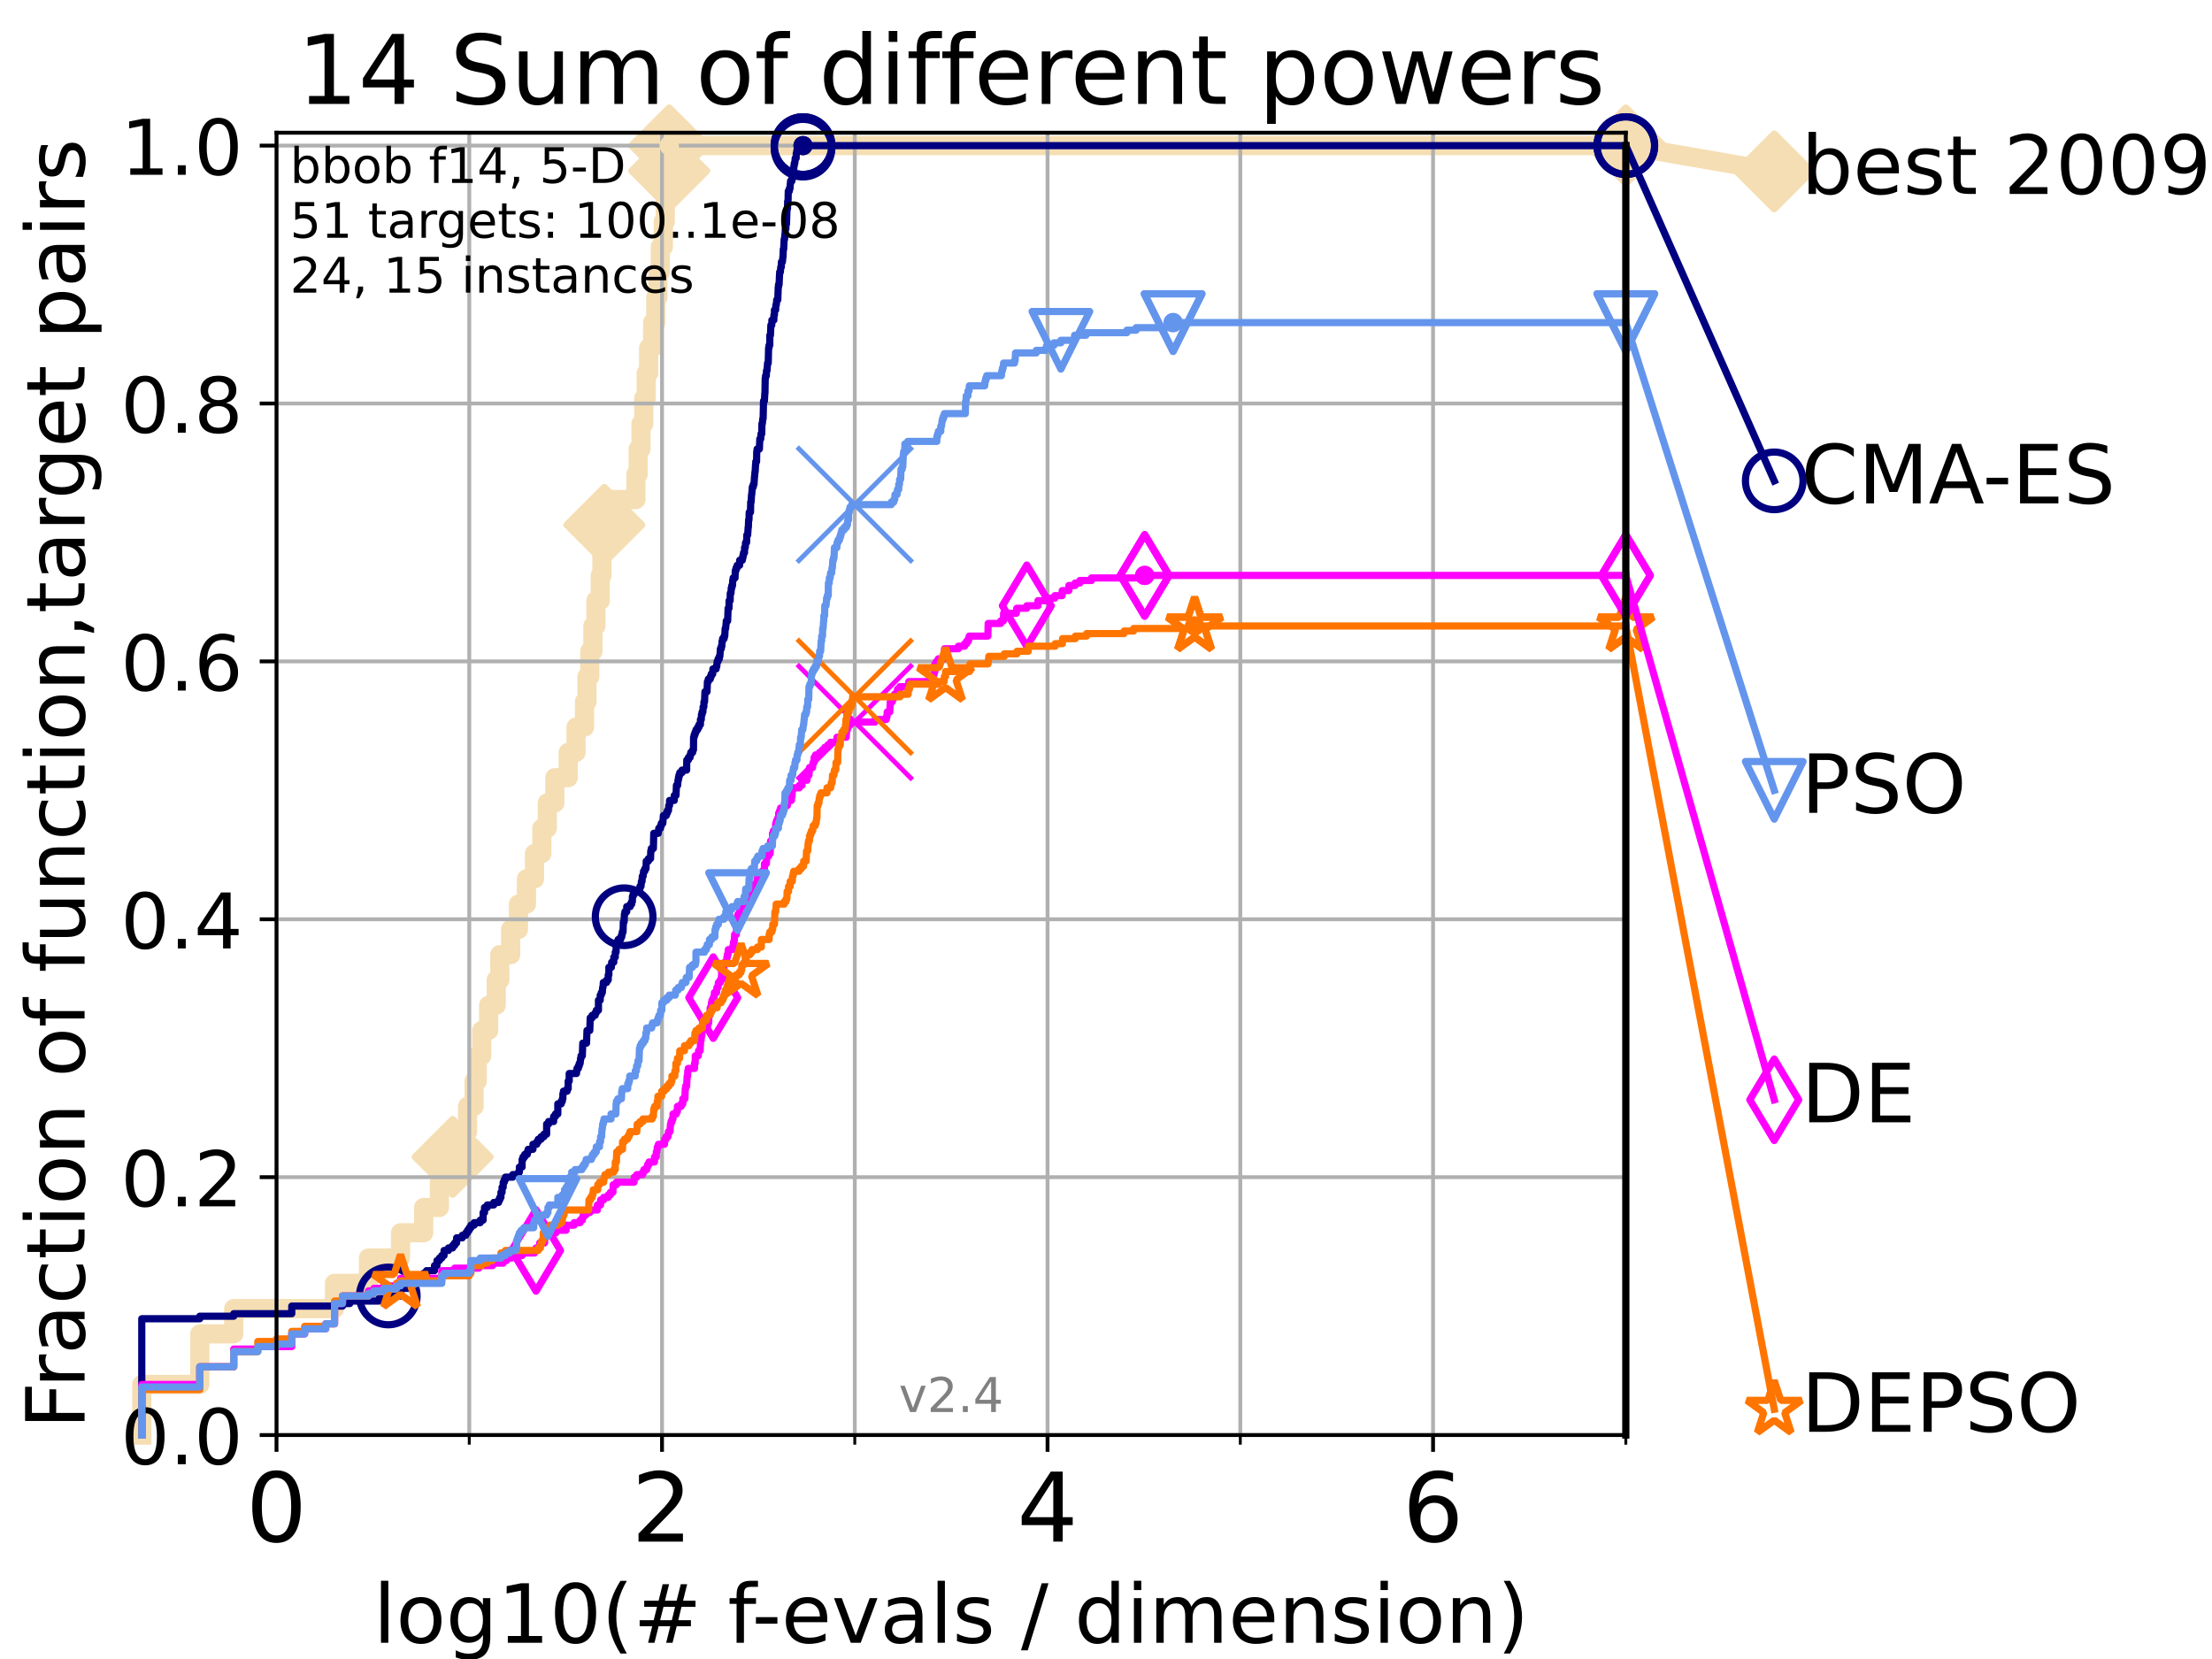 <?xml version="1.0" encoding="utf-8" standalone="no"?>
<!DOCTYPE svg PUBLIC "-//W3C//DTD SVG 1.1//EN"
  "http://www.w3.org/Graphics/SVG/1.1/DTD/svg11.dtd">
<!-- Created with matplotlib (https://matplotlib.org/) -->
<svg height="345.6pt" version="1.1" viewBox="0 0 460.8 345.6" width="460.8pt" xmlns="http://www.w3.org/2000/svg" xmlns:xlink="http://www.w3.org/1999/xlink">
 <defs>
  <style type="text/css">
*{stroke-linecap:butt;stroke-linejoin:round;}
  </style>
 </defs>
 <g id="figure_1">
  <g id="patch_1">
   <path d="M 0 345.6 
L 460.8 345.6 
L 460.8 0 
L 0 0 
z
" style="fill:#ffffff;"/>
  </g>
  <g id="axes_1">
   <g id="patch_2">
    <path d="M 57.6 298.944 
L 338.688 298.944 
L 338.688 27.648 
L 57.6 27.648 
z
" style="fill:#ffffff;"/>
   </g>
   <g id="line2d_1">
    <path d="M 29.533 298.944 
L 29.533 288.41 
L 41.621 288.41 
L 41.621 277.877 
L 48.692 277.877 
L 48.692 272.61 
L 69.688 272.61 
L 69.688 267.343 
L 76.759 267.343 
L 76.759 262.076 
L 83.438 262.076 
L 83.438 256.809 
L 88.256 256.809 
L 88.256 251.542 
L 91.535 251.542 
L 91.535 246.275 
L 94.295 246.275 
L 94.295 241.009 
L 96.301 241.009 
L 96.301 235.742 
L 97.403 235.742 
L 97.403 230.475 
L 98.772 230.475 
L 98.772 225.208 
L 99.418 225.208 
L 99.418 219.941 
L 100.344 219.941 
L 100.344 214.674 
L 101.786 214.674 
L 101.786 209.407 
L 103.372 209.407 
L 103.372 204.141 
L 104.115 204.141 
L 104.115 198.874 
L 106.383 198.874 
L 106.383 193.607 
L 108.006 193.607 
L 108.006 188.34 
L 109.668 188.34 
L 109.668 183.073 
L 111.346 183.073 
L 111.346 177.806 
L 112.877 177.806 
L 112.877 172.539 
L 114.012 172.539 
L 114.012 167.272 
L 115.586 167.272 
L 115.586 162.006 
L 118.364 162.006 
L 118.364 156.739 
L 119.997 156.739 
L 119.997 151.472 
L 121.756 151.472 
L 121.756 146.205 
L 122.277 146.205 
L 122.277 140.938 
L 122.865 140.938 
L 122.865 135.671 
L 123.514 135.671 
L 123.514 130.404 
L 124.14 130.404 
L 124.14 125.138 
L 125.038 125.138 
L 125.038 119.871 
L 125.399 119.871 
L 125.399 114.604 
L 125.892 114.604 
L 125.892 109.337 
L 126.507 109.337 
L 126.507 104.07 
L 132.47 104.07 
L 132.47 98.803 
L 132.94 98.803 
L 132.94 93.536 
L 133.533 93.536 
L 133.533 88.27 
L 134.106 88.27 
L 134.106 83.003 
L 134.619 83.003 
L 134.619 77.736 
L 135.118 77.736 
L 135.118 72.469 
L 135.957 72.469 
L 135.957 67.202 
L 136.608 67.202 
L 136.608 61.935 
L 137.053 61.935 
L 137.053 56.668 
L 137.559 56.668 
L 137.559 51.402 
L 138.188 51.402 
L 138.188 46.135 
L 138.595 46.135 
L 138.595 40.868 
L 139.123 40.868 
L 139.123 35.601 
L 139.414 35.601 
L 139.414 30.334 
L 338.688 30.334 
" style="fill:none;stroke:#f5deb3;stroke-linecap:square;stroke-width:4;"/>
   </g>
   <g id="line2d_2">
    <defs>
     <path d="M -0 7.778 
L 7.778 0 
L 0 -7.778 
L -7.778 -0 
z
" id="m5c460e93d0" style="stroke:#f5deb3;stroke-linejoin:miter;stroke-width:1.5;"/>
    </defs>
    <g>
     <use style="fill:#f5deb3;stroke:#f5deb3;stroke-linejoin:miter;stroke-width:1.5;" x="94.295" xlink:href="#m5c460e93d0" y="241.009"/>
     <use style="fill:#f5deb3;stroke:#f5deb3;stroke-linejoin:miter;stroke-width:1.5;" x="125.892" xlink:href="#m5c460e93d0" y="109.337"/>
     <use style="fill:#f5deb3;stroke:#f5deb3;stroke-linejoin:miter;stroke-width:1.5;" x="139.414" xlink:href="#m5c460e93d0" y="35.601"/>
     <use style="fill:#f5deb3;stroke:#f5deb3;stroke-linejoin:miter;stroke-width:1.5;" x="139.414" xlink:href="#m5c460e93d0" y="30.334"/>
     <use style="fill:#f5deb3;stroke:#f5deb3;stroke-linejoin:miter;stroke-width:1.5;" x="139.414" xlink:href="#m5c460e93d0" y="30.334"/>
     <use style="fill:#f5deb3;stroke:#f5deb3;stroke-linejoin:miter;stroke-width:1.5;" x="338.688" xlink:href="#m5c460e93d0" y="30.334"/>
    </g>
   </g>
   <g id="line2d_3">
    <path style="fill:none;stroke:#f5deb3;stroke-linecap:square;stroke-width:4;"/>
    <g/>
   </g>
   <g id="line2d_4">
    <path d="M 338.688 30.334 
L 369.608 35.706 
" style="fill:none;stroke:#f5deb3;stroke-linecap:square;stroke-width:4;"/>
    <g>
     <use style="fill:#f5deb3;stroke:#f5deb3;stroke-linejoin:miter;stroke-width:1.5;" x="338.688" xlink:href="#m5c460e93d0" y="30.334"/>
     <use style="fill:#f5deb3;stroke:#f5deb3;stroke-linejoin:miter;stroke-width:1.5;" x="369.608" xlink:href="#m5c460e93d0" y="35.706"/>
    </g>
   </g>
   <g id="matplotlib.axis_1">
    <g id="xtick_1">
     <g id="line2d_5">
      <path clip-path="url(#p3561585c69)" d="M 57.6 298.944 
L 57.6 27.648 
" style="fill:none;stroke:#b0b0b0;stroke-linecap:square;stroke-width:0.8;"/>
     </g>
     <g id="line2d_6">
      <defs>
       <path d="M 0 0 
L 0 3.5 
" id="m7699d55b65" style="stroke:#000000;stroke-width:0.8;"/>
      </defs>
      <g>
       <use style="stroke:#000000;stroke-width:0.8;" x="57.6" xlink:href="#m7699d55b65" y="298.944"/>
      </g>
     </g>
     <g id="text_1">
      <!-- 0 -->
      <defs>
       <path d="M 31.781 66.406 
Q 24.172 66.406 20.328 58.906 
Q 16.5 51.422 16.5 36.375 
Q 16.5 21.391 20.328 13.891 
Q 24.172 6.391 31.781 6.391 
Q 39.453 6.391 43.281 13.891 
Q 47.125 21.391 47.125 36.375 
Q 47.125 51.422 43.281 58.906 
Q 39.453 66.406 31.781 66.406 
z
M 31.781 74.219 
Q 44.047 74.219 50.516 64.516 
Q 56.984 54.828 56.984 36.375 
Q 56.984 17.969 50.516 8.266 
Q 44.047 -1.422 31.781 -1.422 
Q 19.531 -1.422 13.062 8.266 
Q 6.594 17.969 6.594 36.375 
Q 6.594 54.828 13.062 64.516 
Q 19.531 74.219 31.781 74.219 
z
" id="DejaVuSans-48"/>
      </defs>
      <g transform="translate(51.237 321.141)scale(0.2 -0.2)">
       <use xlink:href="#DejaVuSans-48"/>
      </g>
     </g>
    </g>
    <g id="xtick_2">
     <g id="line2d_7">
      <path clip-path="url(#p3561585c69)" d="M 137.911 298.944 
L 137.911 27.648 
" style="fill:none;stroke:#b0b0b0;stroke-linecap:square;stroke-width:0.8;"/>
     </g>
     <g id="line2d_8">
      <g>
       <use style="stroke:#000000;stroke-width:0.8;" x="137.911" xlink:href="#m7699d55b65" y="298.944"/>
      </g>
     </g>
     <g id="text_2">
      <!-- 2 -->
      <defs>
       <path d="M 19.188 8.297 
L 53.609 8.297 
L 53.609 0 
L 7.328 0 
L 7.328 8.297 
Q 12.938 14.109 22.625 23.891 
Q 32.328 33.688 34.812 36.531 
Q 39.547 41.844 41.422 45.531 
Q 43.312 49.219 43.312 52.781 
Q 43.312 58.594 39.234 62.25 
Q 35.156 65.922 28.609 65.922 
Q 23.969 65.922 18.812 64.312 
Q 13.672 62.703 7.812 59.422 
L 7.812 69.391 
Q 13.766 71.781 18.938 73 
Q 24.125 74.219 28.422 74.219 
Q 39.75 74.219 46.484 68.547 
Q 53.219 62.891 53.219 53.422 
Q 53.219 48.922 51.531 44.891 
Q 49.859 40.875 45.406 35.406 
Q 44.188 33.984 37.641 27.219 
Q 31.109 20.453 19.188 8.297 
z
" id="DejaVuSans-50"/>
      </defs>
      <g transform="translate(131.548 321.141)scale(0.2 -0.2)">
       <use xlink:href="#DejaVuSans-50"/>
      </g>
     </g>
    </g>
    <g id="xtick_3">
     <g id="line2d_9">
      <path clip-path="url(#p3561585c69)" d="M 218.222 298.944 
L 218.222 27.648 
" style="fill:none;stroke:#b0b0b0;stroke-linecap:square;stroke-width:0.8;"/>
     </g>
     <g id="line2d_10">
      <g>
       <use style="stroke:#000000;stroke-width:0.8;" x="218.222" xlink:href="#m7699d55b65" y="298.944"/>
      </g>
     </g>
     <g id="text_3">
      <!-- 4 -->
      <defs>
       <path d="M 37.797 64.312 
L 12.891 25.391 
L 37.797 25.391 
z
M 35.203 72.906 
L 47.609 72.906 
L 47.609 25.391 
L 58.016 25.391 
L 58.016 17.188 
L 47.609 17.188 
L 47.609 0 
L 37.797 0 
L 37.797 17.188 
L 4.891 17.188 
L 4.891 26.703 
z
" id="DejaVuSans-52"/>
      </defs>
      <g transform="translate(211.859 321.141)scale(0.2 -0.2)">
       <use xlink:href="#DejaVuSans-52"/>
      </g>
     </g>
    </g>
    <g id="xtick_4">
     <g id="line2d_11">
      <path clip-path="url(#p3561585c69)" d="M 298.533 298.944 
L 298.533 27.648 
" style="fill:none;stroke:#b0b0b0;stroke-linecap:square;stroke-width:0.8;"/>
     </g>
     <g id="line2d_12">
      <g>
       <use style="stroke:#000000;stroke-width:0.8;" x="298.533" xlink:href="#m7699d55b65" y="298.944"/>
      </g>
     </g>
     <g id="text_4">
      <!-- 6 -->
      <defs>
       <path d="M 33.016 40.375 
Q 26.375 40.375 22.484 35.828 
Q 18.609 31.297 18.609 23.391 
Q 18.609 15.531 22.484 10.953 
Q 26.375 6.391 33.016 6.391 
Q 39.656 6.391 43.531 10.953 
Q 47.406 15.531 47.406 23.391 
Q 47.406 31.297 43.531 35.828 
Q 39.656 40.375 33.016 40.375 
z
M 52.594 71.297 
L 52.594 62.312 
Q 48.875 64.062 45.094 64.984 
Q 41.312 65.922 37.594 65.922 
Q 27.828 65.922 22.672 59.328 
Q 17.531 52.734 16.797 39.406 
Q 19.672 43.656 24.016 45.922 
Q 28.375 48.188 33.594 48.188 
Q 44.578 48.188 50.953 41.516 
Q 57.328 34.859 57.328 23.391 
Q 57.328 12.156 50.688 5.359 
Q 44.047 -1.422 33.016 -1.422 
Q 20.359 -1.422 13.672 8.266 
Q 6.984 17.969 6.984 36.375 
Q 6.984 53.656 15.188 63.938 
Q 23.391 74.219 37.203 74.219 
Q 40.922 74.219 44.703 73.484 
Q 48.484 72.75 52.594 71.297 
z
" id="DejaVuSans-54"/>
      </defs>
      <g transform="translate(292.17 321.141)scale(0.2 -0.2)">
       <use xlink:href="#DejaVuSans-54"/>
      </g>
     </g>
    </g>
    <g id="xtick_5">
     <g id="line2d_13">
      <path clip-path="url(#p3561585c69)" d="M 97.755 298.944 
L 97.755 27.648 
" style="fill:none;stroke:#b0b0b0;stroke-linecap:square;stroke-width:0.8;"/>
     </g>
     <g id="line2d_14">
      <defs>
       <path d="M 0 0 
L 0 2 
" id="m7624761a3b" style="stroke:#000000;stroke-width:0.6;"/>
      </defs>
      <g>
       <use style="stroke:#000000;stroke-width:0.6;" x="97.755" xlink:href="#m7624761a3b" y="298.944"/>
      </g>
     </g>
    </g>
    <g id="xtick_6">
     <g id="line2d_15">
      <path clip-path="url(#p3561585c69)" d="M 178.066 298.944 
L 178.066 27.648 
" style="fill:none;stroke:#b0b0b0;stroke-linecap:square;stroke-width:0.8;"/>
     </g>
     <g id="line2d_16">
      <g>
       <use style="stroke:#000000;stroke-width:0.6;" x="178.066" xlink:href="#m7624761a3b" y="298.944"/>
      </g>
     </g>
    </g>
    <g id="xtick_7">
     <g id="line2d_17">
      <path clip-path="url(#p3561585c69)" d="M 258.377 298.944 
L 258.377 27.648 
" style="fill:none;stroke:#b0b0b0;stroke-linecap:square;stroke-width:0.8;"/>
     </g>
     <g id="line2d_18">
      <g>
       <use style="stroke:#000000;stroke-width:0.6;" x="258.377" xlink:href="#m7624761a3b" y="298.944"/>
      </g>
     </g>
    </g>
    <g id="xtick_8">
     <g id="line2d_19">
      <path clip-path="url(#p3561585c69)" d="M 338.688 298.944 
L 338.688 27.648 
" style="fill:none;stroke:#b0b0b0;stroke-linecap:square;stroke-width:0.8;"/>
     </g>
     <g id="line2d_20">
      <g>
       <use style="stroke:#000000;stroke-width:0.6;" x="338.688" xlink:href="#m7624761a3b" y="298.944"/>
      </g>
     </g>
    </g>
    <g id="text_5">
     <!-- log10(# f-evals / dimension) -->
     <defs>
      <path d="M 9.422 75.984 
L 18.406 75.984 
L 18.406 0 
L 9.422 0 
z
" id="DejaVuSans-108"/>
      <path d="M 30.609 48.391 
Q 23.391 48.391 19.188 42.75 
Q 14.984 37.109 14.984 27.297 
Q 14.984 17.484 19.156 11.844 
Q 23.344 6.203 30.609 6.203 
Q 37.797 6.203 41.984 11.859 
Q 46.188 17.531 46.188 27.297 
Q 46.188 37.016 41.984 42.703 
Q 37.797 48.391 30.609 48.391 
z
M 30.609 56 
Q 42.328 56 49.016 48.375 
Q 55.719 40.766 55.719 27.297 
Q 55.719 13.875 49.016 6.219 
Q 42.328 -1.422 30.609 -1.422 
Q 18.844 -1.422 12.172 6.219 
Q 5.516 13.875 5.516 27.297 
Q 5.516 40.766 12.172 48.375 
Q 18.844 56 30.609 56 
z
" id="DejaVuSans-111"/>
      <path d="M 45.406 27.984 
Q 45.406 37.75 41.375 43.109 
Q 37.359 48.484 30.078 48.484 
Q 22.859 48.484 18.828 43.109 
Q 14.797 37.75 14.797 27.984 
Q 14.797 18.266 18.828 12.891 
Q 22.859 7.516 30.078 7.516 
Q 37.359 7.516 41.375 12.891 
Q 45.406 18.266 45.406 27.984 
z
M 54.391 6.781 
Q 54.391 -7.172 48.188 -13.984 
Q 42 -20.797 29.203 -20.797 
Q 24.469 -20.797 20.266 -20.094 
Q 16.062 -19.391 12.109 -17.922 
L 12.109 -9.188 
Q 16.062 -11.328 19.922 -12.344 
Q 23.781 -13.375 27.781 -13.375 
Q 36.625 -13.375 41.016 -8.766 
Q 45.406 -4.156 45.406 5.172 
L 45.406 9.625 
Q 42.625 4.781 38.281 2.391 
Q 33.938 0 27.875 0 
Q 17.828 0 11.672 7.656 
Q 5.516 15.328 5.516 27.984 
Q 5.516 40.672 11.672 48.328 
Q 17.828 56 27.875 56 
Q 33.938 56 38.281 53.609 
Q 42.625 51.219 45.406 46.391 
L 45.406 54.688 
L 54.391 54.688 
z
" id="DejaVuSans-103"/>
      <path d="M 12.406 8.297 
L 28.516 8.297 
L 28.516 63.922 
L 10.984 60.406 
L 10.984 69.391 
L 28.422 72.906 
L 38.281 72.906 
L 38.281 8.297 
L 54.391 8.297 
L 54.391 0 
L 12.406 0 
z
" id="DejaVuSans-49"/>
      <path d="M 31 75.875 
Q 24.469 64.656 21.281 53.656 
Q 18.109 42.672 18.109 31.391 
Q 18.109 20.125 21.312 9.062 
Q 24.516 -2 31 -13.188 
L 23.188 -13.188 
Q 15.875 -1.703 12.234 9.375 
Q 8.594 20.453 8.594 31.391 
Q 8.594 42.281 12.203 53.312 
Q 15.828 64.359 23.188 75.875 
z
" id="DejaVuSans-40"/>
      <path d="M 51.125 44 
L 36.922 44 
L 32.812 27.688 
L 47.125 27.688 
z
M 43.797 71.781 
L 38.719 51.516 
L 52.984 51.516 
L 58.109 71.781 
L 65.922 71.781 
L 60.891 51.516 
L 76.125 51.516 
L 76.125 44 
L 58.984 44 
L 54.984 27.688 
L 70.516 27.688 
L 70.516 20.219 
L 53.078 20.219 
L 48 0 
L 40.188 0 
L 45.219 20.219 
L 30.906 20.219 
L 25.875 0 
L 18.016 0 
L 23.094 20.219 
L 7.719 20.219 
L 7.719 27.688 
L 24.906 27.688 
L 29 44 
L 13.281 44 
L 13.281 51.516 
L 30.906 51.516 
L 35.891 71.781 
z
" id="DejaVuSans-35"/>
      <path id="DejaVuSans-32"/>
      <path d="M 37.109 75.984 
L 37.109 68.5 
L 28.516 68.5 
Q 23.688 68.5 21.797 66.547 
Q 19.922 64.594 19.922 59.516 
L 19.922 54.688 
L 34.719 54.688 
L 34.719 47.703 
L 19.922 47.703 
L 19.922 0 
L 10.891 0 
L 10.891 47.703 
L 2.297 47.703 
L 2.297 54.688 
L 10.891 54.688 
L 10.891 58.5 
Q 10.891 67.625 15.141 71.797 
Q 19.391 75.984 28.609 75.984 
z
" id="DejaVuSans-102"/>
      <path d="M 4.891 31.391 
L 31.203 31.391 
L 31.203 23.391 
L 4.891 23.391 
z
" id="DejaVuSans-45"/>
      <path d="M 56.203 29.594 
L 56.203 25.203 
L 14.891 25.203 
Q 15.484 15.922 20.484 11.062 
Q 25.484 6.203 34.422 6.203 
Q 39.594 6.203 44.453 7.469 
Q 49.312 8.734 54.109 11.281 
L 54.109 2.781 
Q 49.266 0.734 44.188 -0.344 
Q 39.109 -1.422 33.891 -1.422 
Q 20.797 -1.422 13.156 6.188 
Q 5.516 13.812 5.516 26.812 
Q 5.516 40.234 12.766 48.109 
Q 20.016 56 32.328 56 
Q 43.359 56 49.781 48.891 
Q 56.203 41.797 56.203 29.594 
z
M 47.219 32.234 
Q 47.125 39.594 43.094 43.984 
Q 39.062 48.391 32.422 48.391 
Q 24.906 48.391 20.391 44.141 
Q 15.875 39.891 15.188 32.172 
z
" id="DejaVuSans-101"/>
      <path d="M 2.984 54.688 
L 12.5 54.688 
L 29.594 8.797 
L 46.688 54.688 
L 56.203 54.688 
L 35.688 0 
L 23.484 0 
z
" id="DejaVuSans-118"/>
      <path d="M 34.281 27.484 
Q 23.391 27.484 19.188 25 
Q 14.984 22.516 14.984 16.5 
Q 14.984 11.719 18.141 8.906 
Q 21.297 6.109 26.703 6.109 
Q 34.188 6.109 38.703 11.406 
Q 43.219 16.703 43.219 25.484 
L 43.219 27.484 
z
M 52.203 31.203 
L 52.203 0 
L 43.219 0 
L 43.219 8.297 
Q 40.141 3.328 35.547 0.953 
Q 30.953 -1.422 24.312 -1.422 
Q 15.922 -1.422 10.953 3.297 
Q 6 8.016 6 15.922 
Q 6 25.141 12.172 29.828 
Q 18.359 34.516 30.609 34.516 
L 43.219 34.516 
L 43.219 35.406 
Q 43.219 41.609 39.141 45 
Q 35.062 48.391 27.688 48.391 
Q 23 48.391 18.547 47.266 
Q 14.109 46.141 10.016 43.891 
L 10.016 52.203 
Q 14.938 54.109 19.578 55.047 
Q 24.219 56 28.609 56 
Q 40.484 56 46.344 49.844 
Q 52.203 43.703 52.203 31.203 
z
" id="DejaVuSans-97"/>
      <path d="M 44.281 53.078 
L 44.281 44.578 
Q 40.484 46.531 36.375 47.5 
Q 32.281 48.484 27.875 48.484 
Q 21.188 48.484 17.844 46.438 
Q 14.5 44.391 14.5 40.281 
Q 14.5 37.156 16.891 35.375 
Q 19.281 33.594 26.516 31.984 
L 29.594 31.297 
Q 39.156 29.25 43.188 25.516 
Q 47.219 21.781 47.219 15.094 
Q 47.219 7.469 41.188 3.016 
Q 35.156 -1.422 24.609 -1.422 
Q 20.219 -1.422 15.453 -0.562 
Q 10.688 0.297 5.422 2 
L 5.422 11.281 
Q 10.406 8.688 15.234 7.391 
Q 20.062 6.109 24.812 6.109 
Q 31.156 6.109 34.562 8.281 
Q 37.984 10.453 37.984 14.406 
Q 37.984 18.062 35.516 20.016 
Q 33.062 21.969 24.703 23.781 
L 21.578 24.516 
Q 13.234 26.266 9.516 29.906 
Q 5.812 33.547 5.812 39.891 
Q 5.812 47.609 11.281 51.797 
Q 16.75 56 26.812 56 
Q 31.781 56 36.172 55.266 
Q 40.578 54.547 44.281 53.078 
z
" id="DejaVuSans-115"/>
      <path d="M 25.391 72.906 
L 33.688 72.906 
L 8.297 -9.281 
L 0 -9.281 
z
" id="DejaVuSans-47"/>
      <path d="M 45.406 46.391 
L 45.406 75.984 
L 54.391 75.984 
L 54.391 0 
L 45.406 0 
L 45.406 8.203 
Q 42.578 3.328 38.25 0.953 
Q 33.938 -1.422 27.875 -1.422 
Q 17.969 -1.422 11.734 6.484 
Q 5.516 14.406 5.516 27.297 
Q 5.516 40.188 11.734 48.094 
Q 17.969 56 27.875 56 
Q 33.938 56 38.25 53.625 
Q 42.578 51.266 45.406 46.391 
z
M 14.797 27.297 
Q 14.797 17.391 18.875 11.75 
Q 22.953 6.109 30.078 6.109 
Q 37.203 6.109 41.297 11.75 
Q 45.406 17.391 45.406 27.297 
Q 45.406 37.203 41.297 42.844 
Q 37.203 48.484 30.078 48.484 
Q 22.953 48.484 18.875 42.844 
Q 14.797 37.203 14.797 27.297 
z
" id="DejaVuSans-100"/>
      <path d="M 9.422 54.688 
L 18.406 54.688 
L 18.406 0 
L 9.422 0 
z
M 9.422 75.984 
L 18.406 75.984 
L 18.406 64.594 
L 9.422 64.594 
z
" id="DejaVuSans-105"/>
      <path d="M 52 44.188 
Q 55.375 50.25 60.062 53.125 
Q 64.75 56 71.094 56 
Q 79.641 56 84.281 50.016 
Q 88.922 44.047 88.922 33.016 
L 88.922 0 
L 79.891 0 
L 79.891 32.719 
Q 79.891 40.578 77.094 44.375 
Q 74.312 48.188 68.609 48.188 
Q 61.625 48.188 57.562 43.547 
Q 53.516 38.922 53.516 30.906 
L 53.516 0 
L 44.484 0 
L 44.484 32.719 
Q 44.484 40.625 41.703 44.406 
Q 38.922 48.188 33.109 48.188 
Q 26.219 48.188 22.156 43.531 
Q 18.109 38.875 18.109 30.906 
L 18.109 0 
L 9.078 0 
L 9.078 54.688 
L 18.109 54.688 
L 18.109 46.188 
Q 21.188 51.219 25.484 53.609 
Q 29.781 56 35.688 56 
Q 41.656 56 45.828 52.969 
Q 50 49.953 52 44.188 
z
" id="DejaVuSans-109"/>
      <path d="M 54.891 33.016 
L 54.891 0 
L 45.906 0 
L 45.906 32.719 
Q 45.906 40.484 42.875 44.328 
Q 39.844 48.188 33.797 48.188 
Q 26.516 48.188 22.312 43.547 
Q 18.109 38.922 18.109 30.906 
L 18.109 0 
L 9.078 0 
L 9.078 54.688 
L 18.109 54.688 
L 18.109 46.188 
Q 21.344 51.125 25.703 53.562 
Q 30.078 56 35.797 56 
Q 45.219 56 50.047 50.172 
Q 54.891 44.344 54.891 33.016 
z
" id="DejaVuSans-110"/>
      <path d="M 8.016 75.875 
L 15.828 75.875 
Q 23.141 64.359 26.781 53.312 
Q 30.422 42.281 30.422 31.391 
Q 30.422 20.453 26.781 9.375 
Q 23.141 -1.703 15.828 -13.188 
L 8.016 -13.188 
Q 14.5 -2 17.703 9.062 
Q 20.906 20.125 20.906 31.391 
Q 20.906 42.672 17.703 53.656 
Q 14.5 64.656 8.016 75.875 
z
" id="DejaVuSans-41"/>
     </defs>
     <g transform="translate(77.764 342.218)scale(0.17 -0.17)">
      <use xlink:href="#DejaVuSans-108"/>
      <use x="27.783" xlink:href="#DejaVuSans-111"/>
      <use x="88.965" xlink:href="#DejaVuSans-103"/>
      <use x="152.441" xlink:href="#DejaVuSans-49"/>
      <use x="216.064" xlink:href="#DejaVuSans-48"/>
      <use x="279.688" xlink:href="#DejaVuSans-40"/>
      <use x="318.701" xlink:href="#DejaVuSans-35"/>
      <use x="402.49" xlink:href="#DejaVuSans-32"/>
      <use x="434.277" xlink:href="#DejaVuSans-102"/>
      <use x="463.982" xlink:href="#DejaVuSans-45"/>
      <use x="500.066" xlink:href="#DejaVuSans-101"/>
      <use x="561.59" xlink:href="#DejaVuSans-118"/>
      <use x="620.77" xlink:href="#DejaVuSans-97"/>
      <use x="682.049" xlink:href="#DejaVuSans-108"/>
      <use x="709.832" xlink:href="#DejaVuSans-115"/>
      <use x="761.932" xlink:href="#DejaVuSans-32"/>
      <use x="793.719" xlink:href="#DejaVuSans-47"/>
      <use x="827.41" xlink:href="#DejaVuSans-32"/>
      <use x="859.197" xlink:href="#DejaVuSans-100"/>
      <use x="922.674" xlink:href="#DejaVuSans-105"/>
      <use x="950.457" xlink:href="#DejaVuSans-109"/>
      <use x="1047.869" xlink:href="#DejaVuSans-101"/>
      <use x="1109.393" xlink:href="#DejaVuSans-110"/>
      <use x="1172.771" xlink:href="#DejaVuSans-115"/>
      <use x="1224.871" xlink:href="#DejaVuSans-105"/>
      <use x="1252.654" xlink:href="#DejaVuSans-111"/>
      <use x="1313.836" xlink:href="#DejaVuSans-110"/>
      <use x="1377.215" xlink:href="#DejaVuSans-41"/>
     </g>
    </g>
   </g>
   <g id="matplotlib.axis_2">
    <g id="ytick_1">
     <g id="line2d_21">
      <path clip-path="url(#p3561585c69)" d="M 57.6 298.944 
L 338.688 298.944 
" style="fill:none;stroke:#b0b0b0;stroke-linecap:square;stroke-width:0.8;"/>
     </g>
     <g id="line2d_22">
      <defs>
       <path d="M 0 0 
L -3.5 0 
" id="mb05146ef54" style="stroke:#000000;stroke-width:0.8;"/>
      </defs>
      <g>
       <use style="stroke:#000000;stroke-width:0.8;" x="57.6" xlink:href="#mb05146ef54" y="298.944"/>
      </g>
     </g>
     <g id="text_6">
      <!-- 0.0 -->
      <defs>
       <path d="M 10.688 12.406 
L 21 12.406 
L 21 0 
L 10.688 0 
z
" id="DejaVuSans-46"/>
      </defs>
      <g transform="translate(25.155 305.023)scale(0.16 -0.16)">
       <use xlink:href="#DejaVuSans-48"/>
       <use x="63.623" xlink:href="#DejaVuSans-46"/>
       <use x="95.41" xlink:href="#DejaVuSans-48"/>
      </g>
     </g>
    </g>
    <g id="ytick_2">
     <g id="line2d_23">
      <path clip-path="url(#p3561585c69)" d="M 57.6 245.222 
L 338.688 245.222 
" style="fill:none;stroke:#b0b0b0;stroke-linecap:square;stroke-width:0.8;"/>
     </g>
     <g id="line2d_24">
      <g>
       <use style="stroke:#000000;stroke-width:0.8;" x="57.6" xlink:href="#mb05146ef54" y="245.222"/>
      </g>
     </g>
     <g id="text_7">
      <!-- 0.2 -->
      <g transform="translate(25.155 251.301)scale(0.16 -0.16)">
       <use xlink:href="#DejaVuSans-48"/>
       <use x="63.623" xlink:href="#DejaVuSans-46"/>
       <use x="95.41" xlink:href="#DejaVuSans-50"/>
      </g>
     </g>
    </g>
    <g id="ytick_3">
     <g id="line2d_25">
      <path clip-path="url(#p3561585c69)" d="M 57.6 191.5 
L 338.688 191.5 
" style="fill:none;stroke:#b0b0b0;stroke-linecap:square;stroke-width:0.8;"/>
     </g>
     <g id="line2d_26">
      <g>
       <use style="stroke:#000000;stroke-width:0.8;" x="57.6" xlink:href="#mb05146ef54" y="191.5"/>
      </g>
     </g>
     <g id="text_8">
      <!-- 0.4 -->
      <g transform="translate(25.155 197.579)scale(0.16 -0.16)">
       <use xlink:href="#DejaVuSans-48"/>
       <use x="63.623" xlink:href="#DejaVuSans-46"/>
       <use x="95.41" xlink:href="#DejaVuSans-52"/>
      </g>
     </g>
    </g>
    <g id="ytick_4">
     <g id="line2d_27">
      <path clip-path="url(#p3561585c69)" d="M 57.6 137.778 
L 338.688 137.778 
" style="fill:none;stroke:#b0b0b0;stroke-linecap:square;stroke-width:0.8;"/>
     </g>
     <g id="line2d_28">
      <g>
       <use style="stroke:#000000;stroke-width:0.8;" x="57.6" xlink:href="#mb05146ef54" y="137.778"/>
      </g>
     </g>
     <g id="text_9">
      <!-- 0.6 -->
      <g transform="translate(25.155 143.857)scale(0.16 -0.16)">
       <use xlink:href="#DejaVuSans-48"/>
       <use x="63.623" xlink:href="#DejaVuSans-46"/>
       <use x="95.41" xlink:href="#DejaVuSans-54"/>
      </g>
     </g>
    </g>
    <g id="ytick_5">
     <g id="line2d_29">
      <path clip-path="url(#p3561585c69)" d="M 57.6 84.056 
L 338.688 84.056 
" style="fill:none;stroke:#b0b0b0;stroke-linecap:square;stroke-width:0.8;"/>
     </g>
     <g id="line2d_30">
      <g>
       <use style="stroke:#000000;stroke-width:0.8;" x="57.6" xlink:href="#mb05146ef54" y="84.056"/>
      </g>
     </g>
     <g id="text_10">
      <!-- 0.8 -->
      <defs>
       <path d="M 31.781 34.625 
Q 24.75 34.625 20.719 30.859 
Q 16.703 27.094 16.703 20.516 
Q 16.703 13.922 20.719 10.156 
Q 24.75 6.391 31.781 6.391 
Q 38.812 6.391 42.859 10.172 
Q 46.922 13.969 46.922 20.516 
Q 46.922 27.094 42.891 30.859 
Q 38.875 34.625 31.781 34.625 
z
M 21.922 38.812 
Q 15.578 40.375 12.031 44.719 
Q 8.5 49.078 8.5 55.328 
Q 8.5 64.062 14.719 69.141 
Q 20.953 74.219 31.781 74.219 
Q 42.672 74.219 48.875 69.141 
Q 55.078 64.062 55.078 55.328 
Q 55.078 49.078 51.531 44.719 
Q 48 40.375 41.703 38.812 
Q 48.828 37.156 52.797 32.312 
Q 56.781 27.484 56.781 20.516 
Q 56.781 9.906 50.312 4.234 
Q 43.844 -1.422 31.781 -1.422 
Q 19.734 -1.422 13.25 4.234 
Q 6.781 9.906 6.781 20.516 
Q 6.781 27.484 10.781 32.312 
Q 14.797 37.156 21.922 38.812 
z
M 18.312 54.391 
Q 18.312 48.734 21.844 45.562 
Q 25.391 42.391 31.781 42.391 
Q 38.141 42.391 41.719 45.562 
Q 45.312 48.734 45.312 54.391 
Q 45.312 60.062 41.719 63.234 
Q 38.141 66.406 31.781 66.406 
Q 25.391 66.406 21.844 63.234 
Q 18.312 60.062 18.312 54.391 
z
" id="DejaVuSans-56"/>
      </defs>
      <g transform="translate(25.155 90.135)scale(0.16 -0.16)">
       <use xlink:href="#DejaVuSans-48"/>
       <use x="63.623" xlink:href="#DejaVuSans-46"/>
       <use x="95.41" xlink:href="#DejaVuSans-56"/>
      </g>
     </g>
    </g>
    <g id="ytick_6">
     <g id="line2d_31">
      <path clip-path="url(#p3561585c69)" d="M 57.6 30.334 
L 338.688 30.334 
" style="fill:none;stroke:#b0b0b0;stroke-linecap:square;stroke-width:0.8;"/>
     </g>
     <g id="line2d_32">
      <g>
       <use style="stroke:#000000;stroke-width:0.8;" x="57.6" xlink:href="#mb05146ef54" y="30.334"/>
      </g>
     </g>
     <g id="text_11">
      <!-- 1.0 -->
      <g transform="translate(25.155 36.413)scale(0.16 -0.16)">
       <use xlink:href="#DejaVuSans-49"/>
       <use x="63.623" xlink:href="#DejaVuSans-46"/>
       <use x="95.41" xlink:href="#DejaVuSans-48"/>
      </g>
     </g>
    </g>
    <g id="text_12">
     <!-- Fraction of function,target pairs -->
     <defs>
      <path d="M 9.812 72.906 
L 51.703 72.906 
L 51.703 64.594 
L 19.672 64.594 
L 19.672 43.109 
L 48.578 43.109 
L 48.578 34.812 
L 19.672 34.812 
L 19.672 0 
L 9.812 0 
z
" id="DejaVuSans-70"/>
      <path d="M 41.109 46.297 
Q 39.594 47.172 37.812 47.578 
Q 36.031 48 33.891 48 
Q 26.266 48 22.188 43.047 
Q 18.109 38.094 18.109 28.812 
L 18.109 0 
L 9.078 0 
L 9.078 54.688 
L 18.109 54.688 
L 18.109 46.188 
Q 20.953 51.172 25.484 53.578 
Q 30.031 56 36.531 56 
Q 37.453 56 38.578 55.875 
Q 39.703 55.766 41.062 55.516 
z
" id="DejaVuSans-114"/>
      <path d="M 48.781 52.594 
L 48.781 44.188 
Q 44.969 46.297 41.141 47.344 
Q 37.312 48.391 33.406 48.391 
Q 24.656 48.391 19.812 42.844 
Q 14.984 37.312 14.984 27.297 
Q 14.984 17.281 19.812 11.734 
Q 24.656 6.203 33.406 6.203 
Q 37.312 6.203 41.141 7.25 
Q 44.969 8.297 48.781 10.406 
L 48.781 2.094 
Q 45.016 0.344 40.984 -0.531 
Q 36.969 -1.422 32.422 -1.422 
Q 20.062 -1.422 12.781 6.344 
Q 5.516 14.109 5.516 27.297 
Q 5.516 40.672 12.859 48.328 
Q 20.219 56 33.016 56 
Q 37.156 56 41.109 55.141 
Q 45.062 54.297 48.781 52.594 
z
" id="DejaVuSans-99"/>
      <path d="M 18.312 70.219 
L 18.312 54.688 
L 36.812 54.688 
L 36.812 47.703 
L 18.312 47.703 
L 18.312 18.016 
Q 18.312 11.328 20.141 9.422 
Q 21.969 7.516 27.594 7.516 
L 36.812 7.516 
L 36.812 0 
L 27.594 0 
Q 17.188 0 13.234 3.875 
Q 9.281 7.766 9.281 18.016 
L 9.281 47.703 
L 2.688 47.703 
L 2.688 54.688 
L 9.281 54.688 
L 9.281 70.219 
z
" id="DejaVuSans-116"/>
      <path d="M 8.5 21.578 
L 8.5 54.688 
L 17.484 54.688 
L 17.484 21.922 
Q 17.484 14.156 20.5 10.266 
Q 23.531 6.391 29.594 6.391 
Q 36.859 6.391 41.078 11.031 
Q 45.312 15.672 45.312 23.688 
L 45.312 54.688 
L 54.297 54.688 
L 54.297 0 
L 45.312 0 
L 45.312 8.406 
Q 42.047 3.422 37.719 1 
Q 33.406 -1.422 27.688 -1.422 
Q 18.266 -1.422 13.375 4.438 
Q 8.5 10.297 8.5 21.578 
z
M 31.109 56 
z
" id="DejaVuSans-117"/>
      <path d="M 11.719 12.406 
L 22.016 12.406 
L 22.016 4 
L 14.016 -11.625 
L 7.719 -11.625 
L 11.719 4 
z
" id="DejaVuSans-44"/>
      <path d="M 18.109 8.203 
L 18.109 -20.797 
L 9.078 -20.797 
L 9.078 54.688 
L 18.109 54.688 
L 18.109 46.391 
Q 20.953 51.266 25.266 53.625 
Q 29.594 56 35.594 56 
Q 45.562 56 51.781 48.094 
Q 58.016 40.188 58.016 27.297 
Q 58.016 14.406 51.781 6.484 
Q 45.562 -1.422 35.594 -1.422 
Q 29.594 -1.422 25.266 0.953 
Q 20.953 3.328 18.109 8.203 
z
M 48.688 27.297 
Q 48.688 37.203 44.609 42.844 
Q 40.531 48.484 33.406 48.484 
Q 26.266 48.484 22.188 42.844 
Q 18.109 37.203 18.109 27.297 
Q 18.109 17.391 22.188 11.75 
Q 26.266 6.109 33.406 6.109 
Q 40.531 6.109 44.609 11.75 
Q 48.688 17.391 48.688 27.297 
z
" id="DejaVuSans-112"/>
     </defs>
     <g transform="translate(17.62 297.681)rotate(-90)scale(0.17 -0.17)">
      <use xlink:href="#DejaVuSans-70"/>
      <use x="50.27" xlink:href="#DejaVuSans-114"/>
      <use x="91.383" xlink:href="#DejaVuSans-97"/>
      <use x="152.662" xlink:href="#DejaVuSans-99"/>
      <use x="207.643" xlink:href="#DejaVuSans-116"/>
      <use x="246.852" xlink:href="#DejaVuSans-105"/>
      <use x="274.635" xlink:href="#DejaVuSans-111"/>
      <use x="335.816" xlink:href="#DejaVuSans-110"/>
      <use x="399.195" xlink:href="#DejaVuSans-32"/>
      <use x="430.982" xlink:href="#DejaVuSans-111"/>
      <use x="492.164" xlink:href="#DejaVuSans-102"/>
      <use x="527.369" xlink:href="#DejaVuSans-32"/>
      <use x="559.156" xlink:href="#DejaVuSans-102"/>
      <use x="594.361" xlink:href="#DejaVuSans-117"/>
      <use x="657.74" xlink:href="#DejaVuSans-110"/>
      <use x="721.119" xlink:href="#DejaVuSans-99"/>
      <use x="776.1" xlink:href="#DejaVuSans-116"/>
      <use x="815.309" xlink:href="#DejaVuSans-105"/>
      <use x="843.092" xlink:href="#DejaVuSans-111"/>
      <use x="904.273" xlink:href="#DejaVuSans-110"/>
      <use x="967.652" xlink:href="#DejaVuSans-44"/>
      <use x="999.439" xlink:href="#DejaVuSans-116"/>
      <use x="1038.648" xlink:href="#DejaVuSans-97"/>
      <use x="1099.928" xlink:href="#DejaVuSans-114"/>
      <use x="1139.291" xlink:href="#DejaVuSans-103"/>
      <use x="1202.768" xlink:href="#DejaVuSans-101"/>
      <use x="1264.291" xlink:href="#DejaVuSans-116"/>
      <use x="1303.5" xlink:href="#DejaVuSans-32"/>
      <use x="1335.287" xlink:href="#DejaVuSans-112"/>
      <use x="1398.764" xlink:href="#DejaVuSans-97"/>
      <use x="1460.043" xlink:href="#DejaVuSans-105"/>
      <use x="1487.826" xlink:href="#DejaVuSans-114"/>
      <use x="1528.939" xlink:href="#DejaVuSans-115"/>
     </g>
    </g>
   </g>
   <g id="line2d_33">
    <defs>
     <path d="M 0 1.5 
C 0.398 1.5 0.779 1.342 1.061 1.061 
C 1.342 0.779 1.5 0.398 1.5 0 
C 1.5 -0.398 1.342 -0.779 1.061 -1.061 
C 0.779 -1.342 0.398 -1.5 0 -1.5 
C -0.398 -1.5 -0.779 -1.342 -1.061 -1.061 
C -1.342 -0.779 -1.5 -0.398 -1.5 0 
C -1.5 0.398 -1.342 0.779 -1.061 1.061 
C -0.779 1.342 -0.398 1.5 0 1.5 
z
" id="mb533002505" style="stroke:#f5deb3;"/>
    </defs>
    <g>
     <use style="fill:#f5deb3;stroke:#f5deb3;" x="139.414" xlink:href="#mb533002505" y="30.334"/>
     <use style="fill:#f5deb3;stroke:#f5deb3;" x="139.414" xlink:href="#mb533002505" y="30.334"/>
    </g>
   </g>
   <g id="line2d_34">
    <defs>
     <path d="M 0 1.5 
C 0.398 1.5 0.779 1.342 1.061 1.061 
C 1.342 0.779 1.5 0.398 1.5 0 
C 1.5 -0.398 1.342 -0.779 1.061 -1.061 
C 0.779 -1.342 0.398 -1.5 0 -1.5 
C -0.398 -1.5 -0.779 -1.342 -1.061 -1.061 
C -1.342 -0.779 -1.5 -0.398 -1.5 0 
C -1.5 0.398 -1.342 0.779 -1.061 1.061 
C -0.779 1.342 -0.398 1.5 0 1.5 
z
" id="m94161c84e9" style="stroke:#000080;"/>
    </defs>
    <g>
     <use style="fill:#000080;stroke:#000080;" x="167.282" xlink:href="#m94161c84e9" y="30.334"/>
     <use style="fill:#000080;stroke:#000080;" x="167.282" xlink:href="#m94161c84e9" y="30.334"/>
    </g>
   </g>
   <g id="line2d_35">
    <path d="M 29.533 298.944 
L 29.533 274.716 
L 41.621 274.716 
L 41.621 274.19 
L 48.692 274.19 
L 48.692 273.663 
L 60.78 273.663 
L 60.78 272.083 
L 71.35 272.083 
L 71.35 271.556 
L 72.868 271.556 
L 72.868 271.03 
L 78.942 271.03 
L 78.942 270.503 
L 80.881 270.503 
L 80.881 269.976 
L 83.438 269.976 
L 83.438 268.396 
L 84.956 268.396 
L 84.956 267.343 
L 85.667 267.343 
L 85.667 265.763 
L 88.256 265.763 
L 88.256 265.236 
L 88.847 265.236 
L 88.847 264.709 
L 90.509 264.709 
L 90.509 263.656 
L 91.03 263.656 
L 91.03 262.603 
L 91.535 262.603 
L 91.535 262.076 
L 92.027 262.076 
L 92.027 261.549 
L 92.504 261.549 
L 92.504 260.496 
L 93.422 260.496 
L 93.422 259.969 
L 94.295 259.969 
L 94.295 259.443 
L 94.715 259.443 
L 94.715 258.916 
L 95.125 258.916 
L 95.125 257.862 
L 96.301 257.862 
L 96.301 257.336 
L 97.044 257.336 
L 97.044 256.809 
L 97.403 256.809 
L 97.403 256.282 
L 97.755 256.282 
L 97.755 255.756 
L 98.101 255.756 
L 98.101 255.229 
L 98.772 255.229 
L 98.772 254.702 
L 100.04 254.702 
L 100.04 254.176 
L 100.642 254.176 
L 100.642 252.596 
L 100.935 252.596 
L 100.935 251.542 
L 101.507 251.542 
L 101.507 251.016 
L 102.859 251.016 
L 102.859 250.489 
L 103.871 250.489 
L 103.871 249.962 
L 104.115 249.962 
L 104.115 249.436 
L 104.355 249.436 
L 104.355 248.382 
L 104.592 248.382 
L 104.592 247.329 
L 104.826 247.329 
L 104.826 246.275 
L 105.057 246.275 
L 105.057 245.749 
L 105.285 245.749 
L 105.285 245.222 
L 106.803 245.222 
L 106.803 244.695 
L 108.006 244.695 
L 108.006 244.169 
L 108.199 244.169 
L 108.199 243.115 
L 108.764 243.115 
L 108.764 241.535 
L 108.949 241.535 
L 108.949 241.009 
L 109.312 241.009 
L 109.312 240.482 
L 109.843 240.482 
L 109.843 239.955 
L 110.017 239.955 
L 110.017 239.428 
L 111.023 239.428 
L 111.023 238.375 
L 111.82 238.375 
L 111.82 237.848 
L 112.128 237.848 
L 112.128 237.322 
L 112.73 237.322 
L 112.73 236.795 
L 113.311 236.795 
L 113.311 236.268 
L 113.874 236.268 
L 113.874 234.162 
L 114.284 234.162 
L 114.284 233.635 
L 115.333 233.635 
L 115.333 232.582 
L 115.711 232.582 
L 115.711 232.055 
L 116.203 232.055 
L 116.203 229.948 
L 116.914 229.948 
L 116.914 229.421 
L 117.145 229.421 
L 117.145 228.895 
L 117.26 228.895 
L 117.26 227.841 
L 117.373 227.841 
L 117.373 227.315 
L 118.149 227.315 
L 118.149 226.788 
L 118.364 226.788 
L 118.364 225.208 
L 118.577 225.208 
L 118.577 223.628 
L 120.094 223.628 
L 120.191 222.575 
L 120.477 222.575 
L 120.477 222.048 
L 120.666 222.048 
L 120.666 221.521 
L 120.852 221.521 
L 120.945 220.468 
L 121.037 220.468 
L 121.037 219.941 
L 121.31 219.941 
L 121.4 217.308 
L 122.191 217.308 
L 122.277 214.674 
L 122.865 214.674 
L 122.948 212.041 
L 123.354 212.041 
L 123.354 211.514 
L 123.985 211.514 
L 123.985 210.987 
L 124.216 210.987 
L 124.216 210.461 
L 124.669 210.461 
L 124.669 208.354 
L 125.038 208.354 
L 125.038 207.301 
L 125.256 207.301 
L 125.256 206.774 
L 125.471 206.774 
L 125.542 205.721 
L 125.612 205.721 
L 125.683 204.667 
L 126.372 204.667 
L 126.372 204.141 
L 126.707 204.141 
L 126.707 203.087 
L 126.839 203.087 
L 126.839 201.507 
L 127.358 201.507 
L 127.421 200.454 
L 127.861 200.454 
L 127.861 199.4 
L 128.169 199.4 
L 128.169 198.347 
L 128.351 198.347 
L 128.351 196.767 
L 128.471 196.767 
L 128.471 196.24 
L 128.768 196.24 
L 128.768 195.714 
L 129.291 195.714 
L 129.291 195.187 
L 129.518 195.187 
L 129.518 194.66 
L 129.63 194.66 
L 129.63 194.133 
L 129.798 194.133 
L 129.853 192.027 
L 130.019 192.027 
L 130.073 190.447 
L 130.182 190.447 
L 130.182 189.92 
L 130.559 189.92 
L 130.559 188.867 
L 131.287 188.867 
L 131.287 188.34 
L 131.591 188.34 
L 131.591 187.813 
L 131.74 187.813 
L 131.74 186.76 
L 131.889 186.76 
L 131.889 186.233 
L 132.182 186.233 
L 132.182 185.706 
L 133.171 185.706 
L 133.171 185.18 
L 133.307 185.18 
L 133.307 184.653 
L 133.533 184.653 
L 133.623 183.6 
L 133.756 183.6 
L 133.8 182.546 
L 133.976 182.546 
L 134.063 181.493 
L 134.322 181.493 
L 134.322 180.966 
L 134.577 180.966 
L 134.619 179.386 
L 135.077 179.386 
L 135.077 178.86 
L 135.522 178.86 
L 135.562 177.28 
L 135.682 177.28 
L 135.682 176.753 
L 136.112 176.753 
L 136.189 173.593 
L 137.126 173.593 
L 137.235 172.539 
L 137.594 172.539 
L 137.594 172.013 
L 137.771 172.013 
L 137.771 171.486 
L 138.084 171.486 
L 138.188 169.906 
L 138.795 169.906 
L 138.795 169.379 
L 139.025 169.379 
L 139.025 168.853 
L 139.253 168.853 
L 139.317 167.799 
L 139.478 167.799 
L 139.478 166.746 
L 140.469 166.746 
L 140.469 165.692 
L 140.827 165.692 
L 140.915 163.586 
L 141.177 163.586 
L 141.235 162.532 
L 141.321 162.532 
L 141.321 162.006 
L 141.436 162.006 
L 141.436 161.479 
L 141.606 161.479 
L 141.606 160.952 
L 142.079 160.952 
L 142.079 160.426 
L 143.041 160.426 
L 143.067 158.319 
L 143.401 158.319 
L 143.401 157.792 
L 143.754 157.792 
L 143.754 157.265 
L 143.903 157.265 
L 143.903 156.739 
L 144.294 156.739 
L 144.294 156.212 
L 144.463 156.212 
L 144.487 153.579 
L 144.606 153.579 
L 144.606 153.052 
L 144.795 153.052 
L 144.795 152.525 
L 145.005 152.525 
L 145.005 151.999 
L 145.35 151.999 
L 145.35 151.472 
L 145.621 151.472 
L 145.621 150.945 
L 145.91 150.945 
L 145.91 149.892 
L 146.086 149.892 
L 146.129 148.838 
L 146.259 148.838 
L 146.259 148.312 
L 146.431 148.312 
L 146.474 147.258 
L 146.623 147.258 
L 146.644 146.205 
L 146.77 146.205 
L 146.854 144.098 
L 147.287 144.098 
L 147.369 141.992 
L 147.55 141.992 
L 147.55 141.465 
L 147.967 141.465 
L 147.967 140.938 
L 148.161 140.938 
L 148.161 140.411 
L 148.469 140.411 
L 148.507 139.358 
L 149.178 139.358 
L 149.178 138.831 
L 149.323 138.831 
L 149.396 137.778 
L 149.593 137.778 
L 149.593 137.251 
L 149.841 137.251 
L 149.841 136.725 
L 149.964 136.725 
L 150.068 135.145 
L 150.258 135.145 
L 150.258 134.618 
L 150.378 134.618 
L 150.412 133.565 
L 150.531 133.565 
L 150.531 133.038 
L 150.85 133.038 
L 150.85 132.511 
L 150.982 132.511 
L 151.064 130.931 
L 151.162 130.931 
L 151.26 129.878 
L 151.292 129.878 
L 151.292 129.351 
L 151.582 129.351 
L 151.677 126.718 
L 151.866 126.718 
L 151.882 125.138 
L 152.099 125.138 
L 152.13 123.558 
L 152.284 123.558 
L 152.33 122.504 
L 152.451 122.504 
L 152.451 121.977 
L 152.602 121.977 
L 152.632 120.924 
L 152.722 120.924 
L 152.722 120.397 
L 153.12 120.397 
L 153.178 118.817 
L 153.338 118.817 
L 153.338 118.291 
L 153.566 118.291 
L 153.566 117.764 
L 154.071 117.764 
L 154.085 116.711 
L 154.641 116.711 
L 154.641 116.184 
L 154.774 116.184 
L 154.774 115.657 
L 154.893 115.657 
L 154.893 115.131 
L 155.103 115.131 
L 155.103 114.077 
L 155.245 114.077 
L 155.31 113.024 
L 155.527 113.024 
L 155.578 111.444 
L 155.754 111.444 
L 155.854 109.864 
L 155.892 109.864 
L 155.954 108.284 
L 156.028 108.284 
L 156.077 106.704 
L 156.346 106.704 
L 156.382 104.597 
L 156.467 104.597 
L 156.563 103.017 
L 156.599 103.017 
L 156.682 101.963 
L 156.718 101.963 
L 156.718 101.437 
L 156.918 101.437 
L 156.918 100.91 
L 157.07 100.91 
L 157.174 99.33 
L 157.186 99.33 
L 157.278 98.277 
L 157.312 98.277 
L 157.404 96.697 
L 157.438 96.697 
L 157.438 96.17 
L 157.608 96.17 
L 157.642 94.063 
L 157.72 94.063 
L 157.72 93.536 
L 158.195 93.536 
L 158.282 91.43 
L 158.476 91.43 
L 158.53 90.376 
L 158.69 90.376 
L 158.721 88.27 
L 158.806 88.27 
L 158.9 87.216 
L 158.973 87.216 
L 159.057 83.529 
L 159.242 83.529 
L 159.324 81.949 
L 159.355 81.949 
L 159.406 78.789 
L 159.477 78.789 
L 159.477 78.263 
L 159.648 78.263 
L 159.668 77.209 
L 159.788 77.209 
L 159.897 75.629 
L 160.035 75.629 
L 160.113 72.469 
L 160.201 72.469 
L 160.201 71.942 
L 160.356 71.942 
L 160.375 69.836 
L 160.5 69.836 
L 160.585 67.729 
L 160.774 67.729 
L 160.802 66.675 
L 161.211 66.675 
L 161.22 65.622 
L 161.329 65.622 
L 161.329 64.569 
L 161.583 64.569 
L 161.627 63.515 
L 161.717 63.515 
L 161.806 62.462 
L 162.026 62.462 
L 162.122 59.829 
L 162.174 59.829 
L 162.174 59.302 
L 162.295 59.302 
L 162.389 57.195 
L 162.415 57.195 
L 162.415 56.668 
L 162.56 56.668 
L 162.653 55.615 
L 162.762 55.615 
L 162.788 54.562 
L 162.987 54.562 
L 163.087 53.508 
L 163.119 53.508 
L 163.169 51.928 
L 163.25 51.928 
L 163.356 49.821 
L 163.437 49.821 
L 163.518 48.768 
L 163.55 48.768 
L 163.598 47.715 
L 163.709 47.715 
L 163.765 46.661 
L 163.844 46.661 
L 163.946 43.501 
L 164.048 43.501 
L 164.087 41.921 
L 164.164 41.921 
L 164.211 39.814 
L 164.433 39.814 
L 164.433 39.288 
L 164.57 39.288 
L 164.638 38.234 
L 164.683 38.234 
L 164.683 37.708 
L 164.973 37.708 
L 164.973 37.181 
L 165.106 37.181 
L 165.106 36.128 
L 165.303 36.128 
L 165.389 34.548 
L 165.454 34.548 
L 165.454 34.021 
L 165.576 34.021 
L 165.654 32.968 
L 165.852 32.968 
L 165.88 31.914 
L 165.985 31.914 
L 165.985 31.387 
L 166.399 31.387 
L 166.399 30.861 
L 167.282 30.861 
L 167.282 30.334 
L 338.688 30.334 
L 338.688 30.334 
" style="fill:none;stroke:#000080;stroke-linecap:square;stroke-width:1.5;"/>
   </g>
   <g id="line2d_36">
    <defs>
     <path d="M 0 6 
C 1.591 6 3.117 5.368 4.243 4.243 
C 5.368 3.117 6 1.591 6 0 
C 6 -1.591 5.368 -3.117 4.243 -4.243 
C 3.117 -5.368 1.591 -6 0 -6 
C -1.591 -6 -3.117 -5.368 -4.243 -4.243 
C -5.368 -3.117 -6 -1.591 -6 0 
C -6 1.591 -5.368 3.117 -4.243 4.243 
C -3.117 5.368 -1.591 6 0 6 
z
" id="m854e8a4a65" style="stroke:#000080;stroke-width:1.5;"/>
    </defs>
    <g>
     <use style="fill-opacity:0;stroke:#000080;stroke-width:1.5;" x="80.881" xlink:href="#m854e8a4a65" y="269.976"/>
     <use style="fill-opacity:0;stroke:#000080;stroke-width:1.5;" x="130.019" xlink:href="#m854e8a4a65" y="190.973"/>
     <use style="fill-opacity:0;stroke:#000080;stroke-width:1.5;" x="167.282" xlink:href="#m854e8a4a65" y="30.861"/>
     <use style="fill-opacity:0;stroke:#000080;stroke-width:1.5;" x="167.282" xlink:href="#m854e8a4a65" y="30.334"/>
     <use style="fill-opacity:0;stroke:#000080;stroke-width:1.5;" x="167.282" xlink:href="#m854e8a4a65" y="30.334"/>
     <use style="fill-opacity:0;stroke:#000080;stroke-width:1.5;" x="338.688" xlink:href="#m854e8a4a65" y="30.334"/>
    </g>
   </g>
   <g id="line2d_37">
    <path style="fill:none;stroke:#000080;stroke-linecap:square;stroke-width:1.5;"/>
    <g/>
   </g>
   <g id="line2d_38">
    <defs>
     <path d="M 0 1.5 
C 0.398 1.5 0.779 1.342 1.061 1.061 
C 1.342 0.779 1.5 0.398 1.5 0 
C 1.5 -0.398 1.342 -0.779 1.061 -1.061 
C 0.779 -1.342 0.398 -1.5 0 -1.5 
C -0.398 -1.5 -0.779 -1.342 -1.061 -1.061 
C -1.342 -0.779 -1.5 -0.398 -1.5 0 
C -1.5 0.398 -1.342 0.779 -1.061 1.061 
C -0.779 1.342 -0.398 1.5 0 1.5 
z
" id="md43d8887fa" style="stroke:#ff00ff;"/>
    </defs>
    <g>
     <use style="fill:#ff00ff;stroke:#ff00ff;" x="238.462" xlink:href="#md43d8887fa" y="119.871"/>
     <use style="fill:#ff00ff;stroke:#ff00ff;" x="238.462" xlink:href="#md43d8887fa" y="119.871"/>
    </g>
   </g>
   <g id="line2d_39">
    <path d="M 29.533 298.944 
L 29.533 288.41 
L 41.621 288.41 
L 41.621 284.723 
L 48.692 284.723 
L 48.692 281.037 
L 53.709 281.037 
L 53.709 280.51 
L 60.78 280.51 
L 60.78 277.877 
L 63.468 277.877 
L 63.468 276.823 
L 67.851 276.823 
L 67.851 275.77 
L 69.688 275.77 
L 69.688 271.556 
L 71.35 271.556 
L 71.35 269.976 
L 76.759 269.976 
L 76.759 268.923 
L 77.885 268.923 
L 77.885 268.396 
L 79.939 268.396 
L 79.939 267.87 
L 82.627 267.87 
L 82.627 267.343 
L 83.438 267.343 
L 83.438 266.289 
L 92.027 266.289 
L 92.027 264.709 
L 94.715 264.709 
L 94.715 264.183 
L 99.732 264.183 
L 99.732 263.656 
L 102.597 263.656 
L 102.597 263.129 
L 104.826 263.129 
L 104.826 262.603 
L 105.51 262.603 
L 105.51 262.076 
L 106.594 262.076 
L 106.594 261.549 
L 108.764 261.549 
L 108.764 261.023 
L 111.346 261.023 
L 111.346 260.496 
L 111.663 260.496 
L 111.663 259.969 
L 112.432 259.969 
L 112.432 258.916 
L 113.454 258.916 
L 113.454 257.862 
L 113.595 257.862 
L 113.595 256.809 
L 115.835 256.809 
L 115.835 256.282 
L 117.931 256.282 
L 117.931 255.229 
L 119.603 255.229 
L 119.603 254.702 
L 120.852 254.702 
L 120.852 254.176 
L 121.31 254.176 
L 121.31 253.649 
L 121.49 253.649 
L 121.49 253.122 
L 122.018 253.122 
L 122.018 252.596 
L 122.865 252.596 
L 122.865 252.069 
L 124.444 252.069 
L 124.444 251.016 
L 125.111 251.016 
L 125.111 249.962 
L 125.753 249.962 
L 125.753 249.436 
L 126.707 249.436 
L 126.707 248.909 
L 127.165 248.909 
L 127.165 248.382 
L 127.674 248.382 
L 127.737 246.802 
L 128.411 246.802 
L 128.411 246.275 
L 132.085 246.275 
L 132.133 245.222 
L 132.66 245.222 
L 132.66 244.695 
L 133.888 244.695 
L 133.888 244.169 
L 134.15 244.169 
L 134.15 243.642 
L 134.745 243.642 
L 134.745 243.115 
L 134.912 243.115 
L 134.912 242.589 
L 135.199 242.589 
L 135.199 242.062 
L 136.343 242.062 
L 136.343 241.009 
L 136.72 241.009 
L 136.72 239.955 
L 136.832 239.955 
L 136.943 238.902 
L 137.163 238.902 
L 137.163 238.375 
L 138.426 238.375 
L 138.46 237.322 
L 138.762 237.322 
L 138.762 236.795 
L 139.156 236.795 
L 139.253 235.742 
L 139.573 235.742 
L 139.668 234.162 
L 139.794 234.162 
L 139.794 233.635 
L 140.011 233.635 
L 140.011 233.108 
L 140.196 233.108 
L 140.196 232.055 
L 140.886 232.055 
L 140.886 231.528 
L 141.119 231.528 
L 141.119 230.475 
L 141.914 230.475 
L 141.914 229.948 
L 142.243 229.948 
L 142.243 228.895 
L 142.673 228.895 
L 142.753 226.788 
L 142.832 226.788 
L 142.832 226.261 
L 143.041 226.261 
L 143.144 224.155 
L 143.248 224.155 
L 143.273 223.101 
L 143.375 223.101 
L 143.375 222.575 
L 144.677 222.575 
L 144.677 221.521 
L 144.818 221.521 
L 144.842 219.941 
L 145.463 219.941 
L 145.531 218.888 
L 145.844 218.888 
L 145.954 216.781 
L 146.042 216.781 
L 146.129 215.728 
L 146.216 215.728 
L 146.259 214.148 
L 146.875 214.148 
L 146.875 213.621 
L 147.45 213.621 
L 147.45 213.094 
L 147.63 213.094 
L 147.67 211.514 
L 147.888 211.514 
L 147.947 209.934 
L 148.142 209.934 
L 148.2 208.881 
L 148.316 208.881 
L 148.316 208.354 
L 148.583 208.354 
L 148.583 207.827 
L 148.752 207.827 
L 148.827 206.774 
L 149.269 206.774 
L 149.341 205.721 
L 149.575 205.721 
L 149.664 204.667 
L 150.051 204.667 
L 150.051 204.141 
L 150.241 204.141 
L 150.344 202.56 
L 150.766 202.56 
L 150.85 200.98 
L 150.982 200.98 
L 150.982 200.454 
L 151.373 200.454 
L 151.422 199.4 
L 151.518 199.4 
L 151.518 198.874 
L 151.645 198.874 
L 151.708 197.82 
L 152.572 197.82 
L 152.572 197.294 
L 152.737 197.294 
L 152.811 196.24 
L 152.944 196.24 
L 153.047 194.66 
L 153.395 194.66 
L 153.495 192.027 
L 153.538 192.027 
L 153.566 190.973 
L 153.736 190.973 
L 153.736 190.447 
L 154.029 190.447 
L 154.126 188.867 
L 154.801 188.867 
L 154.801 188.34 
L 155.438 188.34 
L 155.438 187.813 
L 155.829 187.813 
L 155.829 187.287 
L 155.966 187.287 
L 155.966 186.76 
L 156.297 186.76 
L 156.297 186.233 
L 156.682 186.233 
L 156.682 185.706 
L 156.942 185.706 
L 156.942 185.18 
L 157.128 185.18 
L 157.128 184.653 
L 157.289 184.653 
L 157.289 184.126 
L 157.731 184.126 
L 157.832 182.546 
L 158.163 182.546 
L 158.163 182.02 
L 158.732 182.02 
L 158.732 181.493 
L 159.232 181.493 
L 159.253 179.913 
L 159.648 179.913 
L 159.748 178.333 
L 160.133 178.333 
L 160.133 177.806 
L 160.433 177.806 
L 160.528 175.173 
L 160.924 175.173 
L 160.924 173.593 
L 161.11 173.593 
L 161.11 173.066 
L 161.511 173.066 
L 161.601 171.486 
L 161.761 171.486 
L 161.761 170.959 
L 162.017 170.959 
L 162.017 170.433 
L 162.208 170.433 
L 162.208 169.379 
L 162.415 169.379 
L 162.415 168.853 
L 162.602 168.853 
L 162.602 168.326 
L 163.453 168.326 
L 163.453 167.799 
L 164.032 167.799 
L 164.048 166.746 
L 164.862 166.746 
L 164.944 165.692 
L 165.01 165.692 
L 165.04 164.639 
L 165.15 164.639 
L 165.15 164.112 
L 166.528 164.112 
L 166.528 163.586 
L 167.08 163.586 
L 167.086 162.532 
L 168.116 162.532 
L 168.116 161.479 
L 168.524 161.479 
L 168.633 159.899 
L 169.28 159.899 
L 169.372 158.846 
L 169.594 158.846 
L 169.594 157.792 
L 169.886 157.792 
L 169.886 157.265 
L 170.714 157.265 
L 170.714 156.739 
L 171.33 156.739 
L 171.33 156.212 
L 171.821 156.212 
L 171.821 155.685 
L 172.477 155.685 
L 172.477 155.159 
L 173.017 155.159 
L 173.017 154.632 
L 174.357 154.632 
L 174.357 153.579 
L 176.279 153.579 
L 176.383 151.999 
L 176.544 151.999 
L 176.608 150.945 
L 176.677 150.945 
L 176.677 150.419 
L 182.278 150.419 
L 182.278 149.892 
L 184.628 149.892 
L 184.628 149.365 
L 184.773 149.365 
L 184.821 148.312 
L 185.352 148.312 
L 185.462 146.205 
L 185.879 146.205 
L 185.879 145.678 
L 186.068 145.678 
L 186.068 145.152 
L 186.343 145.152 
L 186.343 144.625 
L 186.833 144.625 
L 186.833 144.098 
L 186.964 144.098 
L 186.964 143.572 
L 187.447 143.572 
L 187.447 143.045 
L 189.284 143.045 
L 189.333 141.992 
L 193.742 141.992 
L 193.742 141.465 
L 194.241 141.465 
L 194.241 140.938 
L 194.495 140.938 
L 194.495 140.411 
L 194.61 140.411 
L 194.61 139.885 
L 194.758 139.885 
L 194.758 138.305 
L 195.083 138.305 
L 195.083 137.778 
L 195.468 137.778 
L 195.468 137.251 
L 196.65 137.251 
L 196.753 135.145 
L 199.648 135.145 
L 199.648 134.618 
L 200.941 134.618 
L 200.941 134.091 
L 201.386 134.091 
L 201.386 133.565 
L 201.734 133.565 
L 201.734 133.038 
L 201.905 133.038 
L 201.905 132.511 
L 205.791 132.511 
L 205.852 129.878 
L 208.457 129.878 
L 208.457 129.351 
L 209.028 129.351 
L 209.069 127.771 
L 211.713 127.771 
L 211.81 126.718 
L 213.907 126.718 
L 213.907 126.191 
L 216.228 126.191 
L 216.228 125.138 
L 218.051 125.138 
L 218.051 124.611 
L 219.737 124.611 
L 219.737 124.084 
L 221.259 124.084 
L 221.279 123.031 
L 222.666 123.031 
L 222.666 121.977 
L 223.968 121.977 
L 223.968 121.451 
L 224.955 121.451 
L 224.955 120.924 
L 227.375 120.924 
L 227.375 120.397 
L 238.462 120.397 
L 238.462 119.871 
L 338.688 119.871 
L 338.688 119.871 
" style="fill:none;stroke:#ff00ff;stroke-linecap:square;stroke-width:1.5;"/>
   </g>
   <g id="line2d_40">
    <defs>
     <path d="M -0 8.485 
L 5.091 0 
L 0 -8.485 
L -5.091 -0 
z
" id="mdbb84fcb8b" style="stroke:#ff00ff;stroke-linejoin:miter;stroke-width:1.5;"/>
    </defs>
    <g>
     <use style="fill-opacity:0;stroke:#ff00ff;stroke-linejoin:miter;stroke-width:1.5;" x="111.663" xlink:href="#mdbb84fcb8b" y="260.496"/>
     <use style="fill-opacity:0;stroke:#ff00ff;stroke-linejoin:miter;stroke-width:1.5;" x="148.583" xlink:href="#mdbb84fcb8b" y="207.827"/>
     <use style="fill-opacity:0;stroke:#ff00ff;stroke-linejoin:miter;stroke-width:1.5;" x="213.907" xlink:href="#mdbb84fcb8b" y="126.191"/>
     <use style="fill-opacity:0;stroke:#ff00ff;stroke-linejoin:miter;stroke-width:1.5;" x="238.462" xlink:href="#mdbb84fcb8b" y="119.871"/>
     <use style="fill-opacity:0;stroke:#ff00ff;stroke-linejoin:miter;stroke-width:1.5;" x="238.462" xlink:href="#mdbb84fcb8b" y="119.871"/>
     <use style="fill-opacity:0;stroke:#ff00ff;stroke-linejoin:miter;stroke-width:1.5;" x="338.688" xlink:href="#mdbb84fcb8b" y="119.871"/>
    </g>
   </g>
   <g id="line2d_41">
    <path style="fill:none;stroke:#ff00ff;stroke-linecap:square;stroke-width:1.5;"/>
    <g/>
   </g>
   <g id="line2d_42">
    <path clip-path="url(#p3561585c69)" d="M 178.066 150.419 
" style="fill:none;stroke:#ff00ff;stroke-linecap:square;stroke-width:1.5;"/>
    <defs>
     <path d="M -12 12 
L 12 -12 
M -12 -12 
L 12 12 
" id="m79f6f23415" style="stroke:#ff00ff;"/>
    </defs>
    <g clip-path="url(#p3561585c69)">
     <use style="fill:#ff00ff;stroke:#ff00ff;" x="178.066" xlink:href="#m79f6f23415" y="150.419"/>
    </g>
   </g>
   <g id="line2d_43">
    <defs>
     <path d="M 0 1.5 
C 0.398 1.5 0.779 1.342 1.061 1.061 
C 1.342 0.779 1.5 0.398 1.5 0 
C 1.5 -0.398 1.342 -0.779 1.061 -1.061 
C 0.779 -1.342 0.398 -1.5 0 -1.5 
C -0.398 -1.5 -0.779 -1.342 -1.061 -1.061 
C -1.342 -0.779 -1.5 -0.398 -1.5 0 
C -1.5 0.398 -1.342 0.779 -1.061 1.061 
C -0.779 1.342 -0.398 1.5 0 1.5 
z
" id="m2c9e1a6620" style="stroke:#ff7500;"/>
    </defs>
    <g>
     <use style="fill:#ff7500;stroke:#ff7500;" x="248.86" xlink:href="#m2c9e1a6620" y="130.404"/>
     <use style="fill:#ff7500;stroke:#ff7500;" x="248.86" xlink:href="#m2c9e1a6620" y="130.404"/>
    </g>
   </g>
   <g id="line2d_44">
    <path d="M 29.533 298.944 
L 29.533 289.464 
L 41.621 289.464 
L 41.621 284.723 
L 48.692 284.723 
L 48.692 281.563 
L 53.709 281.563 
L 53.709 279.457 
L 57.6 279.457 
L 57.6 278.93 
L 60.78 278.93 
L 60.78 277.35 
L 63.468 277.35 
L 63.468 276.296 
L 67.851 276.296 
L 67.851 275.77 
L 69.688 275.77 
L 69.688 271.03 
L 71.35 271.03 
L 71.35 269.976 
L 76.759 269.976 
L 76.759 269.45 
L 77.885 269.45 
L 77.885 268.923 
L 79.939 268.923 
L 79.939 268.396 
L 82.627 268.396 
L 82.627 267.343 
L 83.438 267.343 
L 83.438 266.816 
L 92.027 266.816 
L 92.027 265.763 
L 97.755 265.763 
L 97.755 265.236 
L 98.101 265.236 
L 98.101 263.656 
L 100.344 263.656 
L 100.344 263.129 
L 101.507 263.129 
L 101.507 262.603 
L 102.597 262.603 
L 102.597 262.076 
L 104.355 262.076 
L 104.355 261.023 
L 105.285 261.023 
L 105.285 260.496 
L 112.128 260.496 
L 112.128 259.969 
L 112.581 259.969 
L 112.581 259.443 
L 112.73 259.443 
L 112.73 258.916 
L 112.877 258.916 
L 112.877 258.389 
L 113.168 258.389 
L 113.168 256.809 
L 114.148 256.809 
L 114.148 256.282 
L 114.284 256.282 
L 114.284 255.756 
L 114.552 255.756 
L 114.552 255.229 
L 116.203 255.229 
L 116.203 254.702 
L 117.03 254.702 
L 117.03 254.176 
L 117.145 254.176 
L 117.145 253.649 
L 117.26 253.649 
L 117.26 253.122 
L 117.486 253.122 
L 117.486 252.596 
L 117.598 252.596 
L 117.598 252.069 
L 122.615 252.069 
L 122.699 249.962 
L 123.03 249.962 
L 123.03 249.436 
L 123.354 249.436 
L 123.354 248.909 
L 123.514 248.909 
L 123.594 247.855 
L 124.52 247.855 
L 124.52 246.802 
L 124.892 246.802 
L 124.892 246.275 
L 125.753 246.275 
L 125.823 245.222 
L 126.031 245.222 
L 126.031 244.695 
L 126.773 244.695 
L 126.773 244.169 
L 127.861 244.169 
L 127.861 243.642 
L 128.169 243.642 
L 128.169 242.062 
L 128.411 242.062 
L 128.471 239.955 
L 128.944 239.955 
L 128.944 239.428 
L 129.686 239.428 
L 129.686 237.848 
L 130.073 237.848 
L 130.073 237.322 
L 130.717 237.322 
L 130.717 236.795 
L 131.031 236.795 
L 131.031 236.268 
L 131.236 236.268 
L 131.236 235.742 
L 132.66 235.742 
L 132.754 234.162 
L 133.353 234.162 
L 133.353 233.635 
L 133.932 233.635 
L 133.932 233.108 
L 135.839 233.108 
L 135.839 232.582 
L 136.112 232.582 
L 136.189 231.001 
L 136.381 231.001 
L 136.381 230.475 
L 136.906 230.475 
L 136.906 229.421 
L 137.053 229.421 
L 137.053 228.368 
L 137.841 228.368 
L 137.841 227.315 
L 138.392 227.315 
L 138.392 226.788 
L 138.927 226.788 
L 138.927 226.261 
L 139.35 226.261 
L 139.35 225.735 
L 139.794 225.735 
L 139.794 225.208 
L 139.98 225.208 
L 139.98 224.155 
L 140.589 224.155 
L 140.589 223.101 
L 140.797 223.101 
L 140.797 221.521 
L 141.119 221.521 
L 141.119 220.468 
L 141.578 220.468 
L 141.606 218.888 
L 142.593 218.888 
L 142.593 217.834 
L 143.528 217.834 
L 143.528 217.308 
L 143.903 217.308 
L 143.903 216.781 
L 144.701 216.781 
L 144.771 215.201 
L 144.982 215.201 
L 144.982 214.674 
L 145.621 214.674 
L 145.621 214.148 
L 146.324 214.148 
L 146.324 213.094 
L 146.538 213.094 
L 146.538 212.567 
L 147.165 212.567 
L 147.165 211.514 
L 147.809 211.514 
L 147.809 210.987 
L 148.161 210.987 
L 148.161 210.461 
L 148.412 210.461 
L 148.412 209.934 
L 149.378 209.934 
L 149.378 209.407 
L 149.504 209.407 
L 149.504 208.881 
L 150.224 208.881 
L 150.224 208.354 
L 150.565 208.354 
L 150.565 207.827 
L 150.783 207.827 
L 150.783 207.301 
L 150.966 207.301 
L 150.966 206.774 
L 151.13 206.774 
L 151.13 206.247 
L 152.176 206.247 
L 152.253 204.667 
L 152.33 204.667 
L 152.33 204.141 
L 153.207 204.141 
L 153.309 203.087 
L 153.988 203.087 
L 153.988 202.56 
L 154.372 202.56 
L 154.372 202.034 
L 154.507 202.034 
L 154.534 200.98 
L 154.985 200.98 
L 154.985 200.454 
L 155.271 200.454 
L 155.271 198.874 
L 156.236 198.874 
L 156.236 198.347 
L 156.658 198.347 
L 156.658 197.82 
L 157.776 197.82 
L 157.776 197.294 
L 158.605 197.294 
L 158.605 195.714 
L 160.23 195.714 
L 160.23 194.66 
L 160.375 194.66 
L 160.375 194.133 
L 160.802 194.133 
L 160.802 193.607 
L 160.961 193.607 
L 160.98 192.553 
L 161.329 192.553 
L 161.429 189.92 
L 161.609 189.92 
L 161.69 188.34 
L 163.372 188.34 
L 163.372 187.813 
L 163.733 187.813 
L 163.733 187.287 
L 163.923 187.287 
L 163.97 185.706 
L 164.272 185.706 
L 164.272 184.653 
L 164.607 184.653 
L 164.607 183.6 
L 165.054 183.6 
L 165.084 182.546 
L 165.215 182.546 
L 165.215 182.02 
L 165.346 182.02 
L 165.346 181.493 
L 166.467 181.493 
L 166.467 180.966 
L 166.929 180.966 
L 166.929 180.44 
L 167.404 180.44 
L 167.417 179.386 
L 167.936 179.386 
L 168.017 177.28 
L 168.263 177.28 
L 168.343 175.699 
L 168.422 175.699 
L 168.422 175.173 
L 168.633 175.173 
L 168.633 174.119 
L 168.829 174.119 
L 168.829 173.593 
L 169.029 173.593 
L 169.029 173.066 
L 169.297 173.066 
L 169.389 172.013 
L 169.825 172.013 
L 169.825 171.486 
L 170.009 171.486 
L 170.114 170.433 
L 170.185 170.433 
L 170.24 167.799 
L 170.424 167.799 
L 170.424 167.272 
L 170.602 167.272 
L 170.661 166.219 
L 170.788 166.219 
L 170.788 165.692 
L 171.009 165.692 
L 171.009 165.166 
L 172.279 165.166 
L 172.279 164.112 
L 173.04 164.112 
L 173.04 163.586 
L 173.161 163.586 
L 173.161 163.059 
L 173.354 163.059 
L 173.422 161.479 
L 173.733 161.479 
L 173.814 160.426 
L 174.109 160.426 
L 174.153 158.846 
L 174.507 158.846 
L 174.55 156.212 
L 174.631 156.212 
L 174.631 155.685 
L 174.808 155.685 
L 174.808 155.159 
L 175.055 155.159 
L 175.063 153.579 
L 175.383 153.579 
L 175.383 152.525 
L 175.758 152.525 
L 175.758 151.999 
L 176.073 151.999 
L 176.132 150.945 
L 176.198 150.945 
L 176.221 149.892 
L 176.395 149.892 
L 176.399 148.838 
L 176.635 148.838 
L 176.635 148.312 
L 176.868 148.312 
L 176.935 147.258 
L 177.369 147.258 
L 177.369 146.732 
L 177.524 146.732 
L 177.628 145.152 
L 187.5 145.152 
L 187.5 144.625 
L 189.186 144.625 
L 189.186 143.572 
L 189.453 143.572 
L 189.453 143.045 
L 189.565 143.045 
L 189.565 142.518 
L 195.501 142.518 
L 195.501 141.992 
L 196.686 141.992 
L 196.72 140.938 
L 196.974 140.938 
L 196.974 139.885 
L 201.994 139.885 
L 202.054 138.305 
L 205.833 138.305 
L 205.935 137.251 
L 205.983 137.251 
L 205.983 136.725 
L 209.224 136.725 
L 209.224 136.198 
L 211.86 136.198 
L 211.86 135.671 
L 214.206 135.671 
L 214.236 134.618 
L 219.816 134.618 
L 219.816 134.091 
L 221.319 134.091 
L 221.339 133.038 
L 224.019 133.038 
L 224.019 132.511 
L 226.356 132.511 
L 226.356 131.985 
L 234.162 131.985 
L 234.162 131.458 
L 236.142 131.458 
L 236.142 130.931 
L 248.86 130.931 
L 248.86 130.404 
L 338.688 130.404 
L 338.688 130.404 
" style="fill:none;stroke:#ff7500;stroke-linecap:square;stroke-width:1.5;"/>
   </g>
   <g id="line2d_45">
    <defs>
     <path d="M 0 -6 
L -1.347 -1.854 
L -5.706 -1.854 
L -2.18 0.708 
L -3.527 4.854 
L -0 2.292 
L 3.527 4.854 
L 2.18 0.708 
L 5.706 -1.854 
L 1.347 -1.854 
z
" id="meb2ecefd38" style="stroke:#ff7500;stroke-linejoin:bevel;stroke-width:1.5;"/>
    </defs>
    <g>
     <use style="fill-opacity:0;stroke:#ff7500;stroke-linejoin:bevel;stroke-width:1.5;" x="83.438" xlink:href="#meb2ecefd38" y="267.343"/>
     <use style="fill-opacity:0;stroke:#ff7500;stroke-linejoin:bevel;stroke-width:1.5;" x="154.372" xlink:href="#meb2ecefd38" y="202.56"/>
     <use style="fill-opacity:0;stroke:#ff7500;stroke-linejoin:bevel;stroke-width:1.5;" x="196.974" xlink:href="#meb2ecefd38" y="140.938"/>
     <use style="fill-opacity:0;stroke:#ff7500;stroke-linejoin:bevel;stroke-width:1.5;" x="248.86" xlink:href="#meb2ecefd38" y="130.404"/>
     <use style="fill-opacity:0;stroke:#ff7500;stroke-linejoin:bevel;stroke-width:1.5;" x="248.86" xlink:href="#meb2ecefd38" y="130.404"/>
     <use style="fill-opacity:0;stroke:#ff7500;stroke-linejoin:bevel;stroke-width:1.5;" x="338.688" xlink:href="#meb2ecefd38" y="130.404"/>
    </g>
   </g>
   <g id="line2d_46">
    <path style="fill:none;stroke:#ff7500;stroke-linecap:square;stroke-width:1.5;"/>
    <g/>
   </g>
   <g id="line2d_47">
    <path clip-path="url(#p3561585c69)" d="M 178.066 145.152 
" style="fill:none;stroke:#ff7500;stroke-linecap:square;stroke-width:1.5;"/>
    <defs>
     <path d="M -12 12 
L 12 -12 
M -12 -12 
L 12 12 
" id="maccd948818" style="stroke:#ff7500;"/>
    </defs>
    <g clip-path="url(#p3561585c69)">
     <use style="fill:#ff7500;stroke:#ff7500;" x="178.066" xlink:href="#maccd948818" y="145.152"/>
    </g>
   </g>
   <g id="line2d_48">
    <defs>
     <path d="M 0 1.5 
C 0.398 1.5 0.779 1.342 1.061 1.061 
C 1.342 0.779 1.5 0.398 1.5 0 
C 1.5 -0.398 1.342 -0.779 1.061 -1.061 
C 0.779 -1.342 0.398 -1.5 0 -1.5 
C -0.398 -1.5 -0.779 -1.342 -1.061 -1.061 
C -1.342 -0.779 -1.5 -0.398 -1.5 0 
C -1.5 0.398 -1.342 0.779 -1.061 1.061 
C -0.779 1.342 -0.398 1.5 0 1.5 
z
" id="mc05b9b4908" style="stroke:#6495ed;"/>
    </defs>
    <g>
     <use style="fill:#6495ed;stroke:#6495ed;" x="244.381" xlink:href="#mc05b9b4908" y="67.202"/>
     <use style="fill:#6495ed;stroke:#6495ed;" x="244.381" xlink:href="#mc05b9b4908" y="67.202"/>
    </g>
   </g>
   <g id="line2d_49">
    <path d="M 29.533 298.944 
L 29.533 288.937 
L 41.621 288.937 
L 41.621 284.723 
L 48.692 284.723 
L 48.692 281.563 
L 53.709 281.563 
L 53.709 280.51 
L 57.6 280.51 
L 57.6 279.983 
L 60.78 279.983 
L 60.78 277.877 
L 63.468 277.877 
L 63.468 276.823 
L 67.851 276.823 
L 67.851 275.77 
L 69.688 275.77 
L 69.688 271.556 
L 71.35 271.556 
L 71.35 269.976 
L 76.759 269.976 
L 76.759 269.45 
L 77.885 269.45 
L 77.885 268.923 
L 79.939 268.923 
L 79.939 268.396 
L 82.627 268.396 
L 82.627 267.87 
L 83.438 267.87 
L 83.438 267.343 
L 92.027 267.343 
L 92.027 265.763 
L 92.504 265.763 
L 92.504 265.236 
L 97.755 265.236 
L 97.755 264.709 
L 98.101 264.709 
L 98.101 262.603 
L 100.04 262.603 
L 100.04 262.076 
L 104.355 262.076 
L 104.355 261.549 
L 105.285 261.549 
L 105.285 261.023 
L 106.169 261.023 
L 106.169 260.496 
L 107.415 260.496 
L 107.415 259.969 
L 107.614 259.969 
L 107.614 258.389 
L 107.811 258.389 
L 107.811 257.862 
L 108.006 257.862 
L 108.006 257.336 
L 108.199 257.336 
L 108.199 256.809 
L 108.578 256.809 
L 108.578 256.282 
L 109.132 256.282 
L 109.132 255.756 
L 111.186 255.756 
L 111.186 254.702 
L 111.346 254.702 
L 111.346 254.176 
L 111.82 254.176 
L 111.82 253.649 
L 112.581 253.649 
L 112.581 253.122 
L 113.874 253.122 
L 113.874 252.596 
L 114.148 252.596 
L 114.148 251.542 
L 114.419 251.542 
L 114.419 251.016 
L 116.203 251.016 
L 116.203 249.436 
L 117.145 249.436 
L 117.145 248.909 
L 117.598 248.909 
L 117.598 247.855 
L 117.931 247.855 
L 117.931 247.329 
L 118.257 247.329 
L 118.257 246.802 
L 118.682 246.802 
L 118.682 245.222 
L 119.097 245.222 
L 119.097 244.169 
L 119.801 244.169 
L 119.801 243.642 
L 121.219 243.642 
L 121.219 243.115 
L 121.579 243.115 
L 121.579 242.589 
L 121.931 242.589 
L 121.931 242.062 
L 122.105 242.062 
L 122.105 241.535 
L 123.193 241.535 
L 123.193 241.009 
L 123.434 241.009 
L 123.434 240.482 
L 123.83 240.482 
L 123.83 239.955 
L 124.216 239.955 
L 124.216 238.902 
L 124.892 238.902 
L 124.892 237.848 
L 125.111 237.848 
L 125.111 236.795 
L 125.328 236.795 
L 125.399 235.215 
L 125.471 235.215 
L 125.542 234.162 
L 125.683 234.162 
L 125.683 233.635 
L 125.823 233.635 
L 125.823 233.108 
L 127.294 233.108 
L 127.294 232.055 
L 128.291 232.055 
L 128.351 229.948 
L 128.411 229.948 
L 128.411 229.421 
L 128.709 229.421 
L 128.709 228.895 
L 129.461 228.895 
L 129.518 227.315 
L 129.63 227.315 
L 129.63 226.788 
L 130.77 226.788 
L 130.77 225.735 
L 130.979 225.735 
L 130.979 225.208 
L 131.134 225.208 
L 131.185 224.155 
L 132.327 224.155 
L 132.327 223.101 
L 132.565 223.101 
L 132.613 222.048 
L 132.847 222.048 
L 132.894 220.994 
L 133.125 220.994 
L 133.216 218.361 
L 133.353 218.361 
L 133.353 217.834 
L 133.623 217.834 
L 133.623 217.308 
L 134.019 217.308 
L 134.019 216.781 
L 134.365 216.781 
L 134.365 216.254 
L 134.535 216.254 
L 134.535 215.201 
L 134.703 215.201 
L 134.703 214.148 
L 135.761 214.148 
L 135.761 213.621 
L 135.918 213.621 
L 135.918 213.094 
L 136.869 213.094 
L 136.869 212.567 
L 137.09 212.567 
L 137.09 212.041 
L 137.271 212.041 
L 137.271 211.514 
L 137.559 211.514 
L 137.63 210.461 
L 137.876 210.461 
L 137.876 208.881 
L 138.222 208.881 
L 138.222 208.354 
L 138.927 208.354 
L 138.927 207.827 
L 139.414 207.827 
L 139.414 207.301 
L 140.679 207.301 
L 140.768 206.247 
L 141.264 206.247 
L 141.264 205.721 
L 141.941 205.721 
L 141.941 205.194 
L 142.134 205.194 
L 142.134 204.667 
L 142.884 204.667 
L 142.963 203.614 
L 143.553 203.614 
L 143.654 201.507 
L 144.246 201.507 
L 144.246 200.98 
L 144.865 200.98 
L 144.865 200.454 
L 144.982 200.454 
L 144.982 198.347 
L 146.77 198.347 
L 146.77 197.82 
L 147.144 197.82 
L 147.144 197.294 
L 147.328 197.294 
L 147.328 196.767 
L 147.789 196.767 
L 147.789 195.714 
L 148.277 195.714 
L 148.277 195.187 
L 148.92 195.187 
L 148.957 193.607 
L 149.086 193.607 
L 149.086 193.08 
L 149.287 193.08 
L 149.287 192.553 
L 149.647 192.553 
L 149.647 192.027 
L 149.771 192.027 
L 149.771 191.5 
L 150.783 191.5 
L 150.783 190.973 
L 151.179 190.973 
L 151.195 189.92 
L 151.991 189.92 
L 151.991 189.393 
L 152.482 189.393 
L 152.482 188.867 
L 153.467 188.867 
L 153.467 188.34 
L 153.652 188.34 
L 153.652 187.813 
L 154.998 187.813 
L 155.011 186.76 
L 155.284 186.76 
L 155.335 185.18 
L 155.966 185.18 
L 156.04 183.073 
L 156.224 183.073 
L 156.236 181.493 
L 156.503 181.493 
L 156.503 180.966 
L 157.139 180.966 
L 157.22 179.386 
L 157.597 179.386 
L 157.597 178.86 
L 157.876 178.86 
L 157.876 178.333 
L 158.743 178.333 
L 158.743 177.28 
L 158.953 177.28 
L 158.953 176.753 
L 159.907 176.753 
L 159.907 176.226 
L 160.905 176.226 
L 160.933 174.646 
L 161.026 174.646 
L 161.026 174.119 
L 161.42 174.119 
L 161.42 173.593 
L 161.574 173.593 
L 161.609 172.539 
L 162.165 172.539 
L 162.174 171.486 
L 162.355 171.486 
L 162.355 170.959 
L 162.517 170.959 
L 162.551 169.906 
L 162.954 169.906 
L 162.954 169.379 
L 163.177 169.379 
L 163.177 168.853 
L 163.332 168.853 
L 163.389 167.272 
L 163.477 167.272 
L 163.534 165.166 
L 163.86 165.166 
L 163.86 164.639 
L 164.141 164.639 
L 164.141 164.112 
L 164.448 164.112 
L 164.501 162.532 
L 164.795 162.532 
L 164.802 161.479 
L 165.12 161.479 
L 165.201 160.426 
L 165.303 160.426 
L 165.303 159.899 
L 165.569 159.899 
L 165.605 158.846 
L 165.718 158.846 
L 165.718 158.319 
L 166.02 158.319 
L 166.055 157.265 
L 166.193 157.265 
L 166.193 156.739 
L 166.371 156.739 
L 166.46 155.685 
L 166.501 155.685 
L 166.501 155.159 
L 166.736 155.159 
L 166.776 153.579 
L 166.909 153.579 
L 167.008 151.999 
L 167.256 151.999 
L 167.366 150.945 
L 167.423 150.945 
L 167.507 149.892 
L 167.539 149.892 
L 167.615 148.838 
L 167.886 148.838 
L 167.886 148.312 
L 168.029 148.312 
L 168.054 147.258 
L 168.233 147.258 
L 168.276 145.678 
L 168.476 145.678 
L 168.524 143.045 
L 168.704 143.045 
L 168.704 142.518 
L 168.959 142.518 
L 169.059 140.411 
L 169.193 140.411 
L 169.193 139.885 
L 169.452 139.885 
L 169.452 139.358 
L 169.786 139.358 
L 169.786 138.831 
L 170.103 138.831 
L 170.125 137.778 
L 170.462 137.778 
L 170.516 136.725 
L 170.719 136.725 
L 170.741 135.671 
L 170.957 135.671 
L 171.056 133.565 
L 171.16 133.565 
L 171.171 132.511 
L 171.346 132.511 
L 171.371 130.931 
L 171.463 130.931 
L 171.57 129.351 
L 171.605 129.351 
L 171.61 128.298 
L 171.776 128.298 
L 171.811 126.191 
L 172.064 126.191 
L 172.167 125.138 
L 172.187 125.138 
L 172.187 124.611 
L 172.342 124.611 
L 172.342 124.084 
L 172.535 124.084 
L 172.573 121.451 
L 172.754 121.451 
L 172.759 120.397 
L 172.942 120.397 
L 173.017 119.344 
L 173.257 119.344 
L 173.322 118.291 
L 173.395 118.291 
L 173.486 116.711 
L 173.617 116.711 
L 173.617 116.184 
L 173.747 116.184 
L 173.831 114.077 
L 174.34 114.077 
L 174.379 113.024 
L 174.571 113.024 
L 174.571 112.497 
L 174.884 112.497 
L 174.884 111.97 
L 175.059 111.97 
L 175.059 111.444 
L 175.212 111.444 
L 175.212 110.917 
L 175.363 110.917 
L 175.363 110.39 
L 175.845 110.39 
L 175.845 109.864 
L 176.314 109.864 
L 176.314 109.337 
L 176.536 109.337 
L 176.616 108.284 
L 176.778 108.284 
L 176.782 106.704 
L 176.928 106.704 
L 176.928 106.177 
L 177.065 106.177 
L 177.065 105.65 
L 177.42 105.65 
L 177.42 105.124 
L 185.662 105.124 
L 185.662 104.597 
L 186.189 104.597 
L 186.189 104.07 
L 186.384 104.07 
L 186.447 103.017 
L 186.873 103.017 
L 186.959 101.963 
L 187.221 101.963 
L 187.221 100.91 
L 187.371 100.91 
L 187.41 99.857 
L 187.617 99.857 
L 187.7 97.75 
L 187.935 97.75 
L 187.935 97.223 
L 188.071 97.223 
L 188.181 94.59 
L 188.249 94.59 
L 188.249 94.063 
L 188.494 94.063 
L 188.496 92.483 
L 189.092 92.483 
L 189.092 91.956 
L 195.162 91.956 
L 195.164 90.903 
L 195.317 90.903 
L 195.317 90.376 
L 195.477 90.376 
L 195.477 89.85 
L 195.978 89.85 
L 195.978 88.796 
L 196.136 88.796 
L 196.228 87.743 
L 196.325 87.743 
L 196.325 87.216 
L 196.524 87.216 
L 196.524 86.69 
L 196.73 86.69 
L 196.73 86.163 
L 201.095 86.163 
L 201.159 83.529 
L 201.258 83.529 
L 201.283 82.476 
L 201.642 82.476 
L 201.661 81.423 
L 201.872 81.423 
L 201.929 80.369 
L 205.136 80.369 
L 205.222 79.316 
L 205.351 79.316 
L 205.351 78.789 
L 205.542 78.789 
L 205.542 78.263 
L 208.607 78.263 
L 208.701 77.209 
L 208.822 77.209 
L 208.822 76.682 
L 208.966 76.682 
L 209.067 75.629 
L 211.335 75.629 
L 211.335 75.102 
L 211.478 75.102 
L 211.543 73.522 
L 215.868 73.522 
L 215.868 72.996 
L 217.857 72.996 
L 217.857 72.469 
L 218.051 72.469 
L 218.051 71.942 
L 219.553 71.942 
L 219.553 71.416 
L 221.004 71.416 
L 221.004 70.889 
L 223.83 70.889 
L 223.862 69.836 
L 226.219 69.836 
L 226.219 69.309 
L 234.746 69.309 
L 234.746 68.782 
L 236.68 68.782 
L 236.68 68.255 
L 243.585 68.255 
L 243.585 67.729 
L 244.381 67.729 
L 244.381 67.202 
L 338.688 67.202 
L 338.688 67.202 
" style="fill:none;stroke:#6495ed;stroke-linecap:square;stroke-width:1.5;"/>
   </g>
   <g id="line2d_50">
    <defs>
     <path d="M -0 6 
L 6 -6 
L -6 -6 
z
" id="m883b75b7f0" style="stroke:#6495ed;stroke-linejoin:miter;stroke-width:1.5;"/>
    </defs>
    <g>
     <use style="fill-opacity:0;stroke:#6495ed;stroke-linejoin:miter;stroke-width:1.5;" x="114.148" xlink:href="#m883b75b7f0" y="251.542"/>
     <use style="fill-opacity:0;stroke:#6495ed;stroke-linejoin:miter;stroke-width:1.5;" x="153.652" xlink:href="#m883b75b7f0" y="187.813"/>
     <use style="fill-opacity:0;stroke:#6495ed;stroke-linejoin:miter;stroke-width:1.5;" x="221.004" xlink:href="#m883b75b7f0" y="70.889"/>
     <use style="fill-opacity:0;stroke:#6495ed;stroke-linejoin:miter;stroke-width:1.5;" x="244.381" xlink:href="#m883b75b7f0" y="67.202"/>
     <use style="fill-opacity:0;stroke:#6495ed;stroke-linejoin:miter;stroke-width:1.5;" x="244.381" xlink:href="#m883b75b7f0" y="67.202"/>
     <use style="fill-opacity:0;stroke:#6495ed;stroke-linejoin:miter;stroke-width:1.5;" x="338.688" xlink:href="#m883b75b7f0" y="67.202"/>
    </g>
   </g>
   <g id="line2d_51">
    <path style="fill:none;stroke:#6495ed;stroke-linecap:square;stroke-width:1.5;"/>
    <g/>
   </g>
   <g id="line2d_52">
    <path clip-path="url(#p3561585c69)" d="M 178.066 105.124 
" style="fill:none;stroke:#6495ed;stroke-linecap:square;stroke-width:1.5;"/>
    <defs>
     <path d="M -12 12 
L 12 -12 
M -12 -12 
L 12 12 
" id="m8284539118" style="stroke:#6495ed;"/>
    </defs>
    <g clip-path="url(#p3561585c69)">
     <use style="fill:#6495ed;stroke:#6495ed;" x="178.066" xlink:href="#m8284539118" y="105.124"/>
    </g>
   </g>
   <g id="line2d_53">
    <path d="M 338.688 130.404 
L 369.608 293.572 
" style="fill:none;stroke:#ff7500;stroke-linecap:square;stroke-width:1.5;"/>
    <g>
     <use style="fill-opacity:0;stroke:#ff7500;stroke-linejoin:bevel;stroke-width:1.5;" x="338.688" xlink:href="#meb2ecefd38" y="130.404"/>
     <use style="fill-opacity:0;stroke:#ff7500;stroke-linejoin:bevel;stroke-width:1.5;" x="369.608" xlink:href="#meb2ecefd38" y="293.572"/>
    </g>
   </g>
   <g id="line2d_54">
    <path d="M 338.688 119.871 
L 369.608 229.105 
" style="fill:none;stroke:#ff00ff;stroke-linecap:square;stroke-width:1.5;"/>
    <g>
     <use style="fill-opacity:0;stroke:#ff00ff;stroke-linejoin:miter;stroke-width:1.5;" x="338.688" xlink:href="#mdbb84fcb8b" y="119.871"/>
     <use style="fill-opacity:0;stroke:#ff00ff;stroke-linejoin:miter;stroke-width:1.5;" x="369.608" xlink:href="#mdbb84fcb8b" y="229.105"/>
    </g>
   </g>
   <g id="line2d_55">
    <path d="M 338.688 67.202 
L 369.608 164.639 
" style="fill:none;stroke:#6495ed;stroke-linecap:square;stroke-width:1.5;"/>
    <g>
     <use style="fill-opacity:0;stroke:#6495ed;stroke-linejoin:miter;stroke-width:1.5;" x="338.688" xlink:href="#m883b75b7f0" y="67.202"/>
     <use style="fill-opacity:0;stroke:#6495ed;stroke-linejoin:miter;stroke-width:1.5;" x="369.608" xlink:href="#m883b75b7f0" y="164.639"/>
    </g>
   </g>
   <g id="line2d_56">
    <path d="M 338.688 30.334 
L 369.608 100.173 
" style="fill:none;stroke:#000080;stroke-linecap:square;stroke-width:1.5;"/>
    <g>
     <use style="fill-opacity:0;stroke:#000080;stroke-width:1.5;" x="338.688" xlink:href="#m854e8a4a65" y="30.334"/>
     <use style="fill-opacity:0;stroke:#000080;stroke-width:1.5;" x="369.608" xlink:href="#m854e8a4a65" y="100.173"/>
    </g>
   </g>
   <g id="line2d_57">
    <path d="M 338.688 298.944 
L 338.688 30.334 
" style="fill:none;stroke:#000000;stroke-linecap:square;stroke-width:1.5;"/>
   </g>
   <g id="patch_3">
    <path d="M 57.6 298.944 
L 57.6 27.648 
" style="fill:none;stroke:#000000;stroke-linecap:square;stroke-linejoin:miter;stroke-width:0.8;"/>
   </g>
   <g id="patch_4">
    <path d="M 338.688 298.944 
L 338.688 27.648 
" style="fill:none;stroke:#000000;stroke-linecap:square;stroke-linejoin:miter;stroke-width:0.8;"/>
   </g>
   <g id="patch_5">
    <path d="M 57.6 298.944 
L 338.688 298.944 
" style="fill:none;stroke:#000000;stroke-linecap:square;stroke-linejoin:miter;stroke-width:0.8;"/>
   </g>
   <g id="patch_6">
    <path d="M 57.6 27.648 
L 338.688 27.648 
" style="fill:none;stroke:#000000;stroke-linecap:square;stroke-linejoin:miter;stroke-width:0.8;"/>
   </g>
   <g id="text_13">
    <!-- DEPSO -->
    <defs>
     <path d="M 19.672 64.797 
L 19.672 8.109 
L 31.594 8.109 
Q 46.688 8.109 53.688 14.938 
Q 60.688 21.781 60.688 36.531 
Q 60.688 51.172 53.688 57.984 
Q 46.688 64.797 31.594 64.797 
z
M 9.812 72.906 
L 30.078 72.906 
Q 51.266 72.906 61.172 64.094 
Q 71.094 55.281 71.094 36.531 
Q 71.094 17.672 61.125 8.828 
Q 51.172 0 30.078 0 
L 9.812 0 
z
" id="DejaVuSans-68"/>
     <path d="M 9.812 72.906 
L 55.906 72.906 
L 55.906 64.594 
L 19.672 64.594 
L 19.672 43.016 
L 54.391 43.016 
L 54.391 34.719 
L 19.672 34.719 
L 19.672 8.297 
L 56.781 8.297 
L 56.781 0 
L 9.812 0 
z
" id="DejaVuSans-69"/>
     <path d="M 19.672 64.797 
L 19.672 37.406 
L 32.078 37.406 
Q 38.969 37.406 42.719 40.969 
Q 46.484 44.531 46.484 51.125 
Q 46.484 57.672 42.719 61.234 
Q 38.969 64.797 32.078 64.797 
z
M 9.812 72.906 
L 32.078 72.906 
Q 44.344 72.906 50.609 67.359 
Q 56.891 61.812 56.891 51.125 
Q 56.891 40.328 50.609 34.812 
Q 44.344 29.297 32.078 29.297 
L 19.672 29.297 
L 19.672 0 
L 9.812 0 
z
" id="DejaVuSans-80"/>
     <path d="M 53.516 70.516 
L 53.516 60.891 
Q 47.906 63.578 42.922 64.891 
Q 37.938 66.219 33.297 66.219 
Q 25.25 66.219 20.875 63.094 
Q 16.5 59.969 16.5 54.203 
Q 16.5 49.359 19.406 46.891 
Q 22.312 44.438 30.422 42.922 
L 36.375 41.703 
Q 47.406 39.594 52.656 34.297 
Q 57.906 29 57.906 20.125 
Q 57.906 9.516 50.797 4.047 
Q 43.703 -1.422 29.984 -1.422 
Q 24.812 -1.422 18.969 -0.25 
Q 13.141 0.922 6.891 3.219 
L 6.891 13.375 
Q 12.891 10.016 18.656 8.297 
Q 24.422 6.594 29.984 6.594 
Q 38.422 6.594 43.016 9.906 
Q 47.609 13.234 47.609 19.391 
Q 47.609 24.75 44.312 27.781 
Q 41.016 30.812 33.5 32.328 
L 27.484 33.5 
Q 16.453 35.688 11.516 40.375 
Q 6.594 45.062 6.594 53.422 
Q 6.594 63.094 13.406 68.656 
Q 20.219 74.219 32.172 74.219 
Q 37.312 74.219 42.625 73.281 
Q 47.953 72.359 53.516 70.516 
z
" id="DejaVuSans-83"/>
     <path d="M 39.406 66.219 
Q 28.656 66.219 22.328 58.203 
Q 16.016 50.203 16.016 36.375 
Q 16.016 22.609 22.328 14.594 
Q 28.656 6.594 39.406 6.594 
Q 50.141 6.594 56.422 14.594 
Q 62.703 22.609 62.703 36.375 
Q 62.703 50.203 56.422 58.203 
Q 50.141 66.219 39.406 66.219 
z
M 39.406 74.219 
Q 54.734 74.219 63.906 63.938 
Q 73.094 53.656 73.094 36.375 
Q 73.094 19.141 63.906 8.859 
Q 54.734 -1.422 39.406 -1.422 
Q 24.031 -1.422 14.812 8.828 
Q 5.609 19.094 5.609 36.375 
Q 5.609 53.656 14.812 63.938 
Q 24.031 74.219 39.406 74.219 
z
" id="DejaVuSans-79"/>
    </defs>
    <g transform="translate(375.229 298.263)scale(0.17 -0.17)">
     <use xlink:href="#DejaVuSans-68"/>
     <use x="77.002" xlink:href="#DejaVuSans-69"/>
     <use x="140.186" xlink:href="#DejaVuSans-80"/>
     <use x="200.488" xlink:href="#DejaVuSans-83"/>
     <use x="263.965" xlink:href="#DejaVuSans-79"/>
    </g>
   </g>
   <g id="text_14">
    <!-- DE -->
    <g transform="translate(375.229 233.796)scale(0.17 -0.17)">
     <use xlink:href="#DejaVuSans-68"/>
     <use x="77.002" xlink:href="#DejaVuSans-69"/>
    </g>
   </g>
   <g id="text_15">
    <!-- PSO -->
    <g transform="translate(375.229 169.33)scale(0.17 -0.17)">
     <use xlink:href="#DejaVuSans-80"/>
     <use x="60.303" xlink:href="#DejaVuSans-83"/>
     <use x="123.779" xlink:href="#DejaVuSans-79"/>
    </g>
   </g>
   <g id="text_16">
    <!-- CMA-ES -->
    <defs>
     <path d="M 64.406 67.281 
L 64.406 56.891 
Q 59.422 61.531 53.781 63.812 
Q 48.141 66.109 41.797 66.109 
Q 29.297 66.109 22.656 58.469 
Q 16.016 50.828 16.016 36.375 
Q 16.016 21.969 22.656 14.328 
Q 29.297 6.688 41.797 6.688 
Q 48.141 6.688 53.781 8.984 
Q 59.422 11.281 64.406 15.922 
L 64.406 5.609 
Q 59.234 2.094 53.438 0.328 
Q 47.656 -1.422 41.219 -1.422 
Q 24.656 -1.422 15.125 8.703 
Q 5.609 18.844 5.609 36.375 
Q 5.609 53.953 15.125 64.078 
Q 24.656 74.219 41.219 74.219 
Q 47.75 74.219 53.531 72.484 
Q 59.328 70.75 64.406 67.281 
z
" id="DejaVuSans-67"/>
     <path d="M 9.812 72.906 
L 24.516 72.906 
L 43.109 23.297 
L 61.812 72.906 
L 76.516 72.906 
L 76.516 0 
L 66.891 0 
L 66.891 64.016 
L 48.094 14.016 
L 38.188 14.016 
L 19.391 64.016 
L 19.391 0 
L 9.812 0 
z
" id="DejaVuSans-77"/>
     <path d="M 34.188 63.188 
L 20.797 26.906 
L 47.609 26.906 
z
M 28.609 72.906 
L 39.797 72.906 
L 67.578 0 
L 57.328 0 
L 50.688 18.703 
L 17.828 18.703 
L 11.188 0 
L 0.781 0 
z
" id="DejaVuSans-65"/>
    </defs>
    <g transform="translate(375.229 104.864)scale(0.17 -0.17)">
     <use xlink:href="#DejaVuSans-67"/>
     <use x="69.824" xlink:href="#DejaVuSans-77"/>
     <use x="156.104" xlink:href="#DejaVuSans-65"/>
     <use x="222.262" xlink:href="#DejaVuSans-45"/>
     <use x="258.346" xlink:href="#DejaVuSans-69"/>
     <use x="321.529" xlink:href="#DejaVuSans-83"/>
    </g>
   </g>
   <g id="text_17">
    <!-- best 2009 -->
    <defs>
     <path d="M 48.688 27.297 
Q 48.688 37.203 44.609 42.844 
Q 40.531 48.484 33.406 48.484 
Q 26.266 48.484 22.188 42.844 
Q 18.109 37.203 18.109 27.297 
Q 18.109 17.391 22.188 11.75 
Q 26.266 6.109 33.406 6.109 
Q 40.531 6.109 44.609 11.75 
Q 48.688 17.391 48.688 27.297 
z
M 18.109 46.391 
Q 20.953 51.266 25.266 53.625 
Q 29.594 56 35.594 56 
Q 45.562 56 51.781 48.094 
Q 58.016 40.188 58.016 27.297 
Q 58.016 14.406 51.781 6.484 
Q 45.562 -1.422 35.594 -1.422 
Q 29.594 -1.422 25.266 0.953 
Q 20.953 3.328 18.109 8.203 
L 18.109 0 
L 9.078 0 
L 9.078 75.984 
L 18.109 75.984 
z
" id="DejaVuSans-98"/>
     <path d="M 10.984 1.516 
L 10.984 10.5 
Q 14.703 8.734 18.5 7.812 
Q 22.312 6.891 25.984 6.891 
Q 35.75 6.891 40.891 13.453 
Q 46.047 20.016 46.781 33.406 
Q 43.953 29.203 39.594 26.953 
Q 35.25 24.703 29.984 24.703 
Q 19.047 24.703 12.672 31.312 
Q 6.297 37.938 6.297 49.422 
Q 6.297 60.641 12.938 67.422 
Q 19.578 74.219 30.609 74.219 
Q 43.266 74.219 49.922 64.516 
Q 56.594 54.828 56.594 36.375 
Q 56.594 19.141 48.406 8.859 
Q 40.234 -1.422 26.422 -1.422 
Q 22.703 -1.422 18.891 -0.688 
Q 15.094 0.047 10.984 1.516 
z
M 30.609 32.422 
Q 37.25 32.422 41.125 36.953 
Q 45.016 41.5 45.016 49.422 
Q 45.016 57.281 41.125 61.844 
Q 37.25 66.406 30.609 66.406 
Q 23.969 66.406 20.094 61.844 
Q 16.219 57.281 16.219 49.422 
Q 16.219 41.5 20.094 36.953 
Q 23.969 32.422 30.609 32.422 
z
" id="DejaVuSans-57"/>
    </defs>
    <g transform="translate(375.229 40.397)scale(0.17 -0.17)">
     <use xlink:href="#DejaVuSans-98"/>
     <use x="63.477" xlink:href="#DejaVuSans-101"/>
     <use x="125" xlink:href="#DejaVuSans-115"/>
     <use x="177.1" xlink:href="#DejaVuSans-116"/>
     <use x="216.309" xlink:href="#DejaVuSans-32"/>
     <use x="248.096" xlink:href="#DejaVuSans-50"/>
     <use x="311.719" xlink:href="#DejaVuSans-48"/>
     <use x="375.342" xlink:href="#DejaVuSans-48"/>
     <use x="438.965" xlink:href="#DejaVuSans-57"/>
    </g>
   </g>
   <g id="text_18">
    <!-- bbob f14, 5-D -->
    <defs>
     <path d="M 10.797 72.906 
L 49.516 72.906 
L 49.516 64.594 
L 19.828 64.594 
L 19.828 46.734 
Q 21.969 47.469 24.109 47.828 
Q 26.266 48.188 28.422 48.188 
Q 40.625 48.188 47.75 41.5 
Q 54.891 34.812 54.891 23.391 
Q 54.891 11.625 47.562 5.094 
Q 40.234 -1.422 26.906 -1.422 
Q 22.312 -1.422 17.547 -0.641 
Q 12.797 0.141 7.719 1.703 
L 7.719 11.625 
Q 12.109 9.234 16.797 8.062 
Q 21.484 6.891 26.703 6.891 
Q 35.156 6.891 40.078 11.328 
Q 45.016 15.766 45.016 23.391 
Q 45.016 31 40.078 35.438 
Q 35.156 39.891 26.703 39.891 
Q 22.75 39.891 18.812 39.016 
Q 14.891 38.141 10.797 36.281 
z
" id="DejaVuSans-53"/>
    </defs>
    <g transform="translate(60.411 38.111)scale(0.102 -0.102)">
     <use xlink:href="#DejaVuSans-98"/>
     <use x="63.477" xlink:href="#DejaVuSans-98"/>
     <use x="126.953" xlink:href="#DejaVuSans-111"/>
     <use x="188.135" xlink:href="#DejaVuSans-98"/>
     <use x="251.611" xlink:href="#DejaVuSans-32"/>
     <use x="283.398" xlink:href="#DejaVuSans-102"/>
     <use x="318.604" xlink:href="#DejaVuSans-49"/>
     <use x="382.227" xlink:href="#DejaVuSans-52"/>
     <use x="445.85" xlink:href="#DejaVuSans-44"/>
     <use x="477.637" xlink:href="#DejaVuSans-32"/>
     <use x="509.424" xlink:href="#DejaVuSans-53"/>
     <use x="573.047" xlink:href="#DejaVuSans-45"/>
     <use x="609.131" xlink:href="#DejaVuSans-68"/>
    </g>
    <!-- 51 targets: 100..1e-08 -->
    <defs>
     <path d="M 11.719 12.406 
L 22.016 12.406 
L 22.016 0 
L 11.719 0 
z
M 11.719 51.703 
L 22.016 51.703 
L 22.016 39.312 
L 11.719 39.312 
z
" id="DejaVuSans-58"/>
    </defs>
    <g transform="translate(60.411 49.533)scale(0.102 -0.102)">
     <use xlink:href="#DejaVuSans-53"/>
     <use x="63.623" xlink:href="#DejaVuSans-49"/>
     <use x="127.246" xlink:href="#DejaVuSans-32"/>
     <use x="159.033" xlink:href="#DejaVuSans-116"/>
     <use x="198.242" xlink:href="#DejaVuSans-97"/>
     <use x="259.521" xlink:href="#DejaVuSans-114"/>
     <use x="298.885" xlink:href="#DejaVuSans-103"/>
     <use x="362.361" xlink:href="#DejaVuSans-101"/>
     <use x="423.885" xlink:href="#DejaVuSans-116"/>
     <use x="463.094" xlink:href="#DejaVuSans-115"/>
     <use x="515.193" xlink:href="#DejaVuSans-58"/>
     <use x="548.885" xlink:href="#DejaVuSans-32"/>
     <use x="580.672" xlink:href="#DejaVuSans-49"/>
     <use x="644.295" xlink:href="#DejaVuSans-48"/>
     <use x="707.918" xlink:href="#DejaVuSans-48"/>
     <use x="771.541" xlink:href="#DejaVuSans-46"/>
     <use x="803.328" xlink:href="#DejaVuSans-46"/>
     <use x="835.115" xlink:href="#DejaVuSans-49"/>
     <use x="898.738" xlink:href="#DejaVuSans-101"/>
     <use x="960.262" xlink:href="#DejaVuSans-45"/>
     <use x="996.346" xlink:href="#DejaVuSans-48"/>
     <use x="1059.969" xlink:href="#DejaVuSans-56"/>
    </g>
    <!-- 24, 15 instances -->
    <g transform="translate(60.411 60.955)scale(0.102 -0.102)">
     <use xlink:href="#DejaVuSans-50"/>
     <use x="63.623" xlink:href="#DejaVuSans-52"/>
     <use x="127.246" xlink:href="#DejaVuSans-44"/>
     <use x="159.033" xlink:href="#DejaVuSans-32"/>
     <use x="190.82" xlink:href="#DejaVuSans-49"/>
     <use x="254.443" xlink:href="#DejaVuSans-53"/>
     <use x="318.066" xlink:href="#DejaVuSans-32"/>
     <use x="349.854" xlink:href="#DejaVuSans-105"/>
     <use x="377.637" xlink:href="#DejaVuSans-110"/>
     <use x="441.016" xlink:href="#DejaVuSans-115"/>
     <use x="493.115" xlink:href="#DejaVuSans-116"/>
     <use x="532.324" xlink:href="#DejaVuSans-97"/>
     <use x="593.604" xlink:href="#DejaVuSans-110"/>
     <use x="656.982" xlink:href="#DejaVuSans-99"/>
     <use x="711.963" xlink:href="#DejaVuSans-101"/>
     <use x="773.486" xlink:href="#DejaVuSans-115"/>
    </g>
   </g>
   <g id="text_19">
    <!-- v2.4 -->
    <g style="fill:#808080;" transform="translate(187.233 294.151)scale(0.1 -0.1)">
     <use xlink:href="#DejaVuSans-118"/>
     <use x="59.18" xlink:href="#DejaVuSans-50"/>
     <use x="122.803" xlink:href="#DejaVuSans-46"/>
     <use x="154.59" xlink:href="#DejaVuSans-52"/>
    </g>
   </g>
   <g id="text_20">
    <!-- 14 Sum of different powers -->
    <defs>
     <path d="M 4.203 54.688 
L 13.188 54.688 
L 24.422 12.016 
L 35.594 54.688 
L 46.188 54.688 
L 57.422 12.016 
L 68.609 54.688 
L 77.594 54.688 
L 63.281 0 
L 52.688 0 
L 40.922 44.828 
L 29.109 0 
L 18.5 0 
z
" id="DejaVuSans-119"/>
    </defs>
    <g transform="translate(61.905 21.648)scale(0.2 -0.2)">
     <use xlink:href="#DejaVuSans-49"/>
     <use x="63.623" xlink:href="#DejaVuSans-52"/>
     <use x="127.246" xlink:href="#DejaVuSans-32"/>
     <use x="159.033" xlink:href="#DejaVuSans-83"/>
     <use x="222.51" xlink:href="#DejaVuSans-117"/>
     <use x="285.889" xlink:href="#DejaVuSans-109"/>
     <use x="383.301" xlink:href="#DejaVuSans-32"/>
     <use x="415.088" xlink:href="#DejaVuSans-111"/>
     <use x="476.27" xlink:href="#DejaVuSans-102"/>
     <use x="511.475" xlink:href="#DejaVuSans-32"/>
     <use x="543.262" xlink:href="#DejaVuSans-100"/>
     <use x="606.738" xlink:href="#DejaVuSans-105"/>
     <use x="634.521" xlink:href="#DejaVuSans-102"/>
     <use x="669.727" xlink:href="#DejaVuSans-102"/>
     <use x="704.932" xlink:href="#DejaVuSans-101"/>
     <use x="766.455" xlink:href="#DejaVuSans-114"/>
     <use x="805.318" xlink:href="#DejaVuSans-101"/>
     <use x="866.842" xlink:href="#DejaVuSans-110"/>
     <use x="930.221" xlink:href="#DejaVuSans-116"/>
     <use x="969.43" xlink:href="#DejaVuSans-32"/>
     <use x="1001.217" xlink:href="#DejaVuSans-112"/>
     <use x="1064.693" xlink:href="#DejaVuSans-111"/>
     <use x="1125.875" xlink:href="#DejaVuSans-119"/>
     <use x="1207.662" xlink:href="#DejaVuSans-101"/>
     <use x="1269.186" xlink:href="#DejaVuSans-114"/>
     <use x="1310.299" xlink:href="#DejaVuSans-115"/>
    </g>
   </g>
  </g>
 </g>
 <defs>
  <clipPath id="p3561585c69">
   <rect height="271.296" width="281.088" x="57.6" y="27.648"/>
  </clipPath>
 </defs>
</svg>
